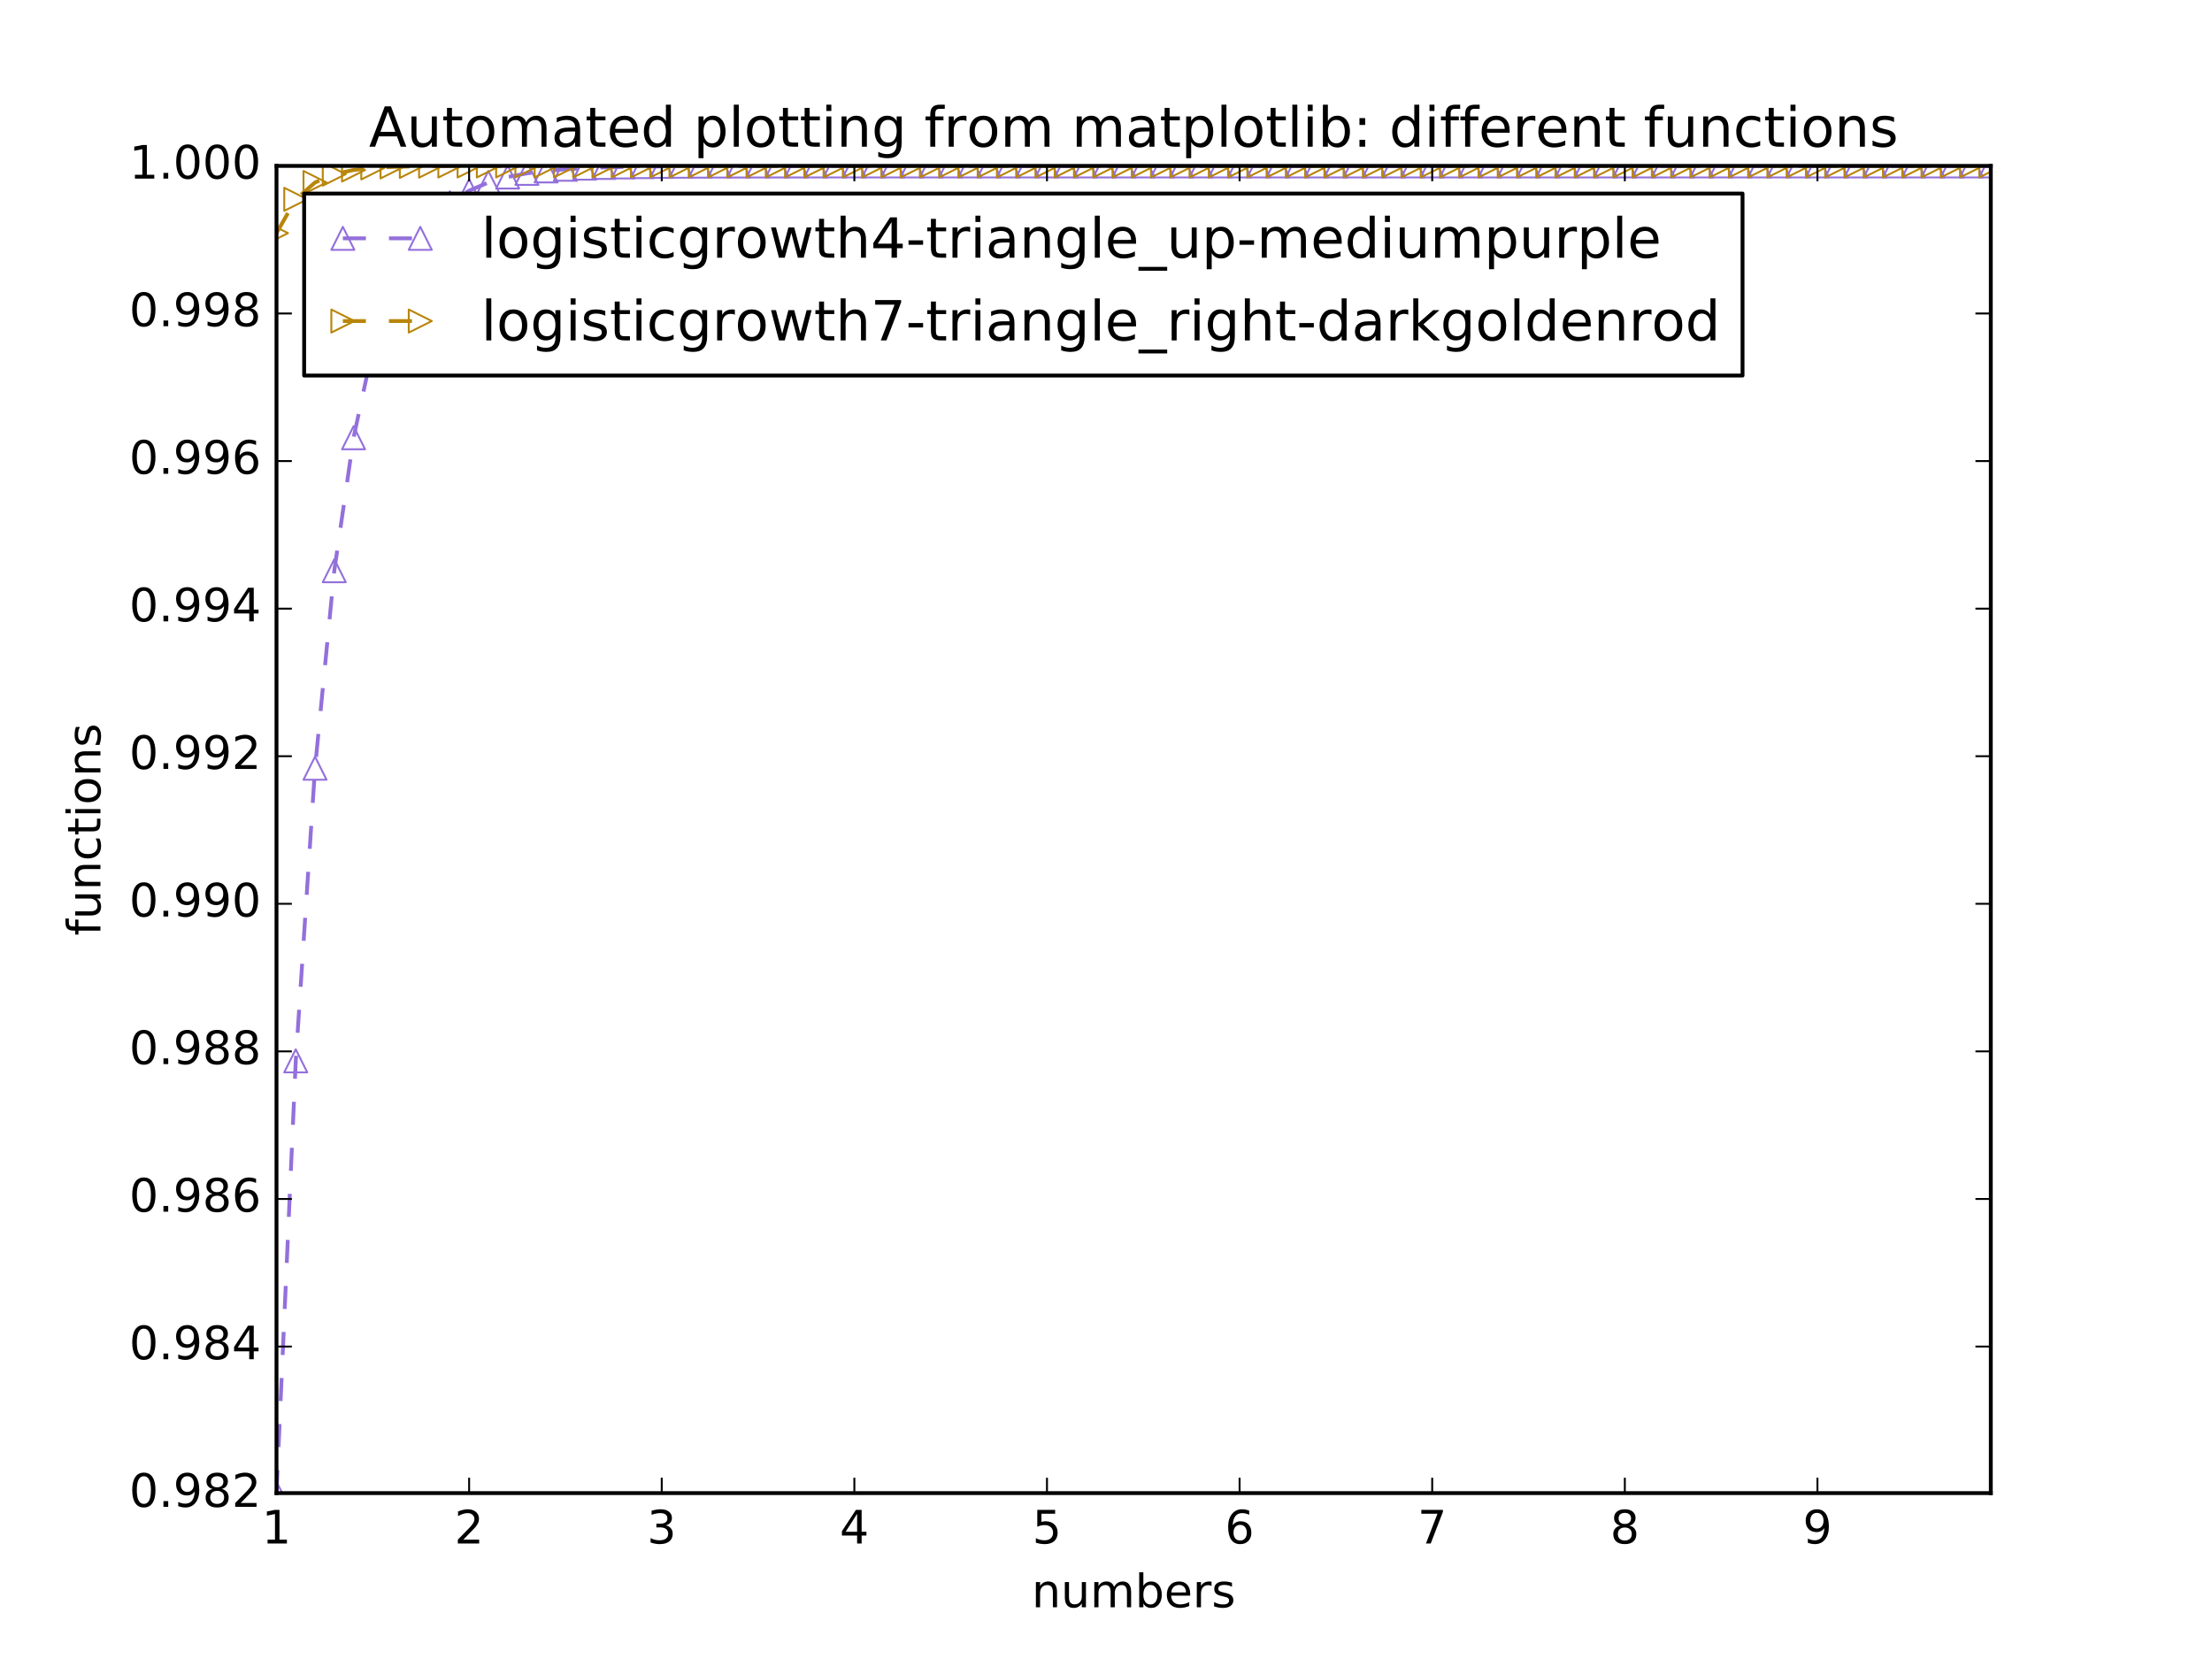 <?xml version="1.0" encoding="utf-8" standalone="no"?>
<!DOCTYPE svg PUBLIC "-//W3C//DTD SVG 1.1//EN"
  "http://www.w3.org/Graphics/SVG/1.1/DTD/svg11.dtd">
<!-- Created with matplotlib (http://matplotlib.org/) -->
<svg height="432pt" version="1.1" viewBox="0 0 576 432" width="576pt" xmlns="http://www.w3.org/2000/svg" xmlns:xlink="http://www.w3.org/1999/xlink">
 <defs>
  <style type="text/css">
*{stroke-linecap:butt;stroke-linejoin:round;stroke-miterlimit:100000;}
  </style>
 </defs>
 <g id="figure_1">
  <g id="patch_1">
   <path d="M 0 432 
L 576 432 
L 576 0 
L 0 0 
z
" style="fill:#ffffff;"/>
  </g>
  <g id="axes_1">
   <g id="patch_2">
    <path d="M 72 388.8 
L 518.4 388.8 
L 518.4 43.2 
L 72 43.2 
z
" style="fill:#ffffff;"/>
   </g>
   <g id="line2d_1">
    <path clip-path="url(#p94b43f32fe)" d="M 72 388.8 
L 77.016 276.244 
L 82.031 200.042 
L 87.047 148.618 
L 92.063 113.992 
L 97.079 90.711 
L 102.094 75.073 
L 107.11 64.577 
L 112.126 57.535 
L 117.142 52.811 
L 122.157 49.644 
L 127.173 47.52 
L 132.189 46.096 
L 137.204 45.141 
L 142.22 44.501 
L 147.236 44.072 
L 152.252 43.785 
L 157.267 43.592 
L 162.283 43.463 
L 167.299 43.376 
L 172.315 43.318 
L 177.33 43.279 
L 182.346 43.253 
L 187.362 43.236 
L 192.378 43.224 
L 197.393 43.216 
L 202.409 43.211 
L 207.425 43.207 
L 212.44 43.205 
L 217.456 43.203 
L 222.472 43.202 
L 227.488 43.201 
L 232.503 43.201 
L 237.519 43.201 
L 242.535 43.2 
L 247.551 43.2 
L 252.566 43.2 
L 257.582 43.2 
L 262.598 43.2 
L 267.613 43.2 
L 272.629 43.2 
L 277.645 43.2 
L 282.661 43.2 
L 287.676 43.2 
L 292.692 43.2 
L 297.708 43.2 
L 302.724 43.2 
L 307.739 43.2 
L 312.755 43.2 
L 317.771 43.2 
L 322.787 43.2 
L 327.802 43.2 
L 332.818 43.2 
L 337.834 43.2 
L 342.849 43.2 
L 347.865 43.2 
L 352.881 43.2 
L 357.897 43.2 
L 362.912 43.2 
L 367.928 43.2 
L 372.944 43.2 
L 377.96 43.2 
L 382.975 43.2 
L 387.991 43.2 
L 393.007 43.2 
L 398.022 43.2 
L 403.038 43.2 
L 408.054 43.2 
L 413.07 43.2 
L 418.085 43.2 
L 423.101 43.2 
L 428.117 43.2 
L 433.133 43.2 
L 438.148 43.2 
L 443.164 43.2 
L 448.18 43.2 
L 453.196 43.2 
L 458.211 43.2 
L 463.227 43.2 
L 468.243 43.2 
L 473.258 43.2 
L 478.274 43.2 
L 483.29 43.2 
L 488.306 43.2 
L 493.321 43.2 
L 498.337 43.2 
L 503.353 43.2 
L 508.369 43.2 
L 513.384 43.2 
L 518.4 43.2 
" style="fill:none;stroke:#9370db;stroke-dasharray:6,6;stroke-dashoffset:0.0;"/>
    <defs>
     <path d="M 0 -3 
L -3 3 
L 3 3 
z
" id="m82221191f8" style="stroke:#9370db;stroke-linejoin:miter;stroke-width:0.5;"/>
    </defs>
    <g clip-path="url(#p94b43f32fe)">
     <use style="fill:none;stroke:#9370db;stroke-linejoin:miter;stroke-width:0.5;" x="72.0" xlink:href="#m82221191f8" y="388.8"/>
     <use style="fill:none;stroke:#9370db;stroke-linejoin:miter;stroke-width:0.5;" x="77.016" xlink:href="#m82221191f8" y="276.244"/>
     <use style="fill:none;stroke:#9370db;stroke-linejoin:miter;stroke-width:0.5;" x="82.031" xlink:href="#m82221191f8" y="200.042"/>
     <use style="fill:none;stroke:#9370db;stroke-linejoin:miter;stroke-width:0.5;" x="87.047" xlink:href="#m82221191f8" y="148.618"/>
     <use style="fill:none;stroke:#9370db;stroke-linejoin:miter;stroke-width:0.5;" x="92.063" xlink:href="#m82221191f8" y="113.992"/>
     <use style="fill:none;stroke:#9370db;stroke-linejoin:miter;stroke-width:0.5;" x="97.079" xlink:href="#m82221191f8" y="90.711"/>
     <use style="fill:none;stroke:#9370db;stroke-linejoin:miter;stroke-width:0.5;" x="102.094" xlink:href="#m82221191f8" y="75.073"/>
     <use style="fill:none;stroke:#9370db;stroke-linejoin:miter;stroke-width:0.5;" x="107.11" xlink:href="#m82221191f8" y="64.577"/>
     <use style="fill:none;stroke:#9370db;stroke-linejoin:miter;stroke-width:0.5;" x="112.126" xlink:href="#m82221191f8" y="57.535"/>
     <use style="fill:none;stroke:#9370db;stroke-linejoin:miter;stroke-width:0.5;" x="117.142" xlink:href="#m82221191f8" y="52.811"/>
     <use style="fill:none;stroke:#9370db;stroke-linejoin:miter;stroke-width:0.5;" x="122.157" xlink:href="#m82221191f8" y="49.644"/>
     <use style="fill:none;stroke:#9370db;stroke-linejoin:miter;stroke-width:0.5;" x="127.173" xlink:href="#m82221191f8" y="47.52"/>
     <use style="fill:none;stroke:#9370db;stroke-linejoin:miter;stroke-width:0.5;" x="132.189" xlink:href="#m82221191f8" y="46.096"/>
     <use style="fill:none;stroke:#9370db;stroke-linejoin:miter;stroke-width:0.5;" x="137.204" xlink:href="#m82221191f8" y="45.141"/>
     <use style="fill:none;stroke:#9370db;stroke-linejoin:miter;stroke-width:0.5;" x="142.22" xlink:href="#m82221191f8" y="44.501"/>
     <use style="fill:none;stroke:#9370db;stroke-linejoin:miter;stroke-width:0.5;" x="147.236" xlink:href="#m82221191f8" y="44.072"/>
     <use style="fill:none;stroke:#9370db;stroke-linejoin:miter;stroke-width:0.5;" x="152.252" xlink:href="#m82221191f8" y="43.785"/>
     <use style="fill:none;stroke:#9370db;stroke-linejoin:miter;stroke-width:0.5;" x="157.267" xlink:href="#m82221191f8" y="43.592"/>
     <use style="fill:none;stroke:#9370db;stroke-linejoin:miter;stroke-width:0.5;" x="162.283" xlink:href="#m82221191f8" y="43.463"/>
     <use style="fill:none;stroke:#9370db;stroke-linejoin:miter;stroke-width:0.5;" x="167.299" xlink:href="#m82221191f8" y="43.376"/>
     <use style="fill:none;stroke:#9370db;stroke-linejoin:miter;stroke-width:0.5;" x="172.315" xlink:href="#m82221191f8" y="43.318"/>
     <use style="fill:none;stroke:#9370db;stroke-linejoin:miter;stroke-width:0.5;" x="177.33" xlink:href="#m82221191f8" y="43.279"/>
     <use style="fill:none;stroke:#9370db;stroke-linejoin:miter;stroke-width:0.5;" x="182.346" xlink:href="#m82221191f8" y="43.253"/>
     <use style="fill:none;stroke:#9370db;stroke-linejoin:miter;stroke-width:0.5;" x="187.362" xlink:href="#m82221191f8" y="43.236"/>
     <use style="fill:none;stroke:#9370db;stroke-linejoin:miter;stroke-width:0.5;" x="192.378" xlink:href="#m82221191f8" y="43.224"/>
     <use style="fill:none;stroke:#9370db;stroke-linejoin:miter;stroke-width:0.5;" x="197.393" xlink:href="#m82221191f8" y="43.216"/>
     <use style="fill:none;stroke:#9370db;stroke-linejoin:miter;stroke-width:0.5;" x="202.409" xlink:href="#m82221191f8" y="43.211"/>
     <use style="fill:none;stroke:#9370db;stroke-linejoin:miter;stroke-width:0.5;" x="207.425" xlink:href="#m82221191f8" y="43.207"/>
     <use style="fill:none;stroke:#9370db;stroke-linejoin:miter;stroke-width:0.5;" x="212.44" xlink:href="#m82221191f8" y="43.205"/>
     <use style="fill:none;stroke:#9370db;stroke-linejoin:miter;stroke-width:0.5;" x="217.456" xlink:href="#m82221191f8" y="43.203"/>
     <use style="fill:none;stroke:#9370db;stroke-linejoin:miter;stroke-width:0.5;" x="222.472" xlink:href="#m82221191f8" y="43.202"/>
     <use style="fill:none;stroke:#9370db;stroke-linejoin:miter;stroke-width:0.5;" x="227.488" xlink:href="#m82221191f8" y="43.201"/>
     <use style="fill:none;stroke:#9370db;stroke-linejoin:miter;stroke-width:0.5;" x="232.503" xlink:href="#m82221191f8" y="43.201"/>
     <use style="fill:none;stroke:#9370db;stroke-linejoin:miter;stroke-width:0.5;" x="237.519" xlink:href="#m82221191f8" y="43.201"/>
     <use style="fill:none;stroke:#9370db;stroke-linejoin:miter;stroke-width:0.5;" x="242.535" xlink:href="#m82221191f8" y="43.2"/>
     <use style="fill:none;stroke:#9370db;stroke-linejoin:miter;stroke-width:0.5;" x="247.551" xlink:href="#m82221191f8" y="43.2"/>
     <use style="fill:none;stroke:#9370db;stroke-linejoin:miter;stroke-width:0.5;" x="252.566" xlink:href="#m82221191f8" y="43.2"/>
     <use style="fill:none;stroke:#9370db;stroke-linejoin:miter;stroke-width:0.5;" x="257.582" xlink:href="#m82221191f8" y="43.2"/>
     <use style="fill:none;stroke:#9370db;stroke-linejoin:miter;stroke-width:0.5;" x="262.598" xlink:href="#m82221191f8" y="43.2"/>
     <use style="fill:none;stroke:#9370db;stroke-linejoin:miter;stroke-width:0.5;" x="267.613" xlink:href="#m82221191f8" y="43.2"/>
     <use style="fill:none;stroke:#9370db;stroke-linejoin:miter;stroke-width:0.5;" x="272.629" xlink:href="#m82221191f8" y="43.2"/>
     <use style="fill:none;stroke:#9370db;stroke-linejoin:miter;stroke-width:0.5;" x="277.645" xlink:href="#m82221191f8" y="43.2"/>
     <use style="fill:none;stroke:#9370db;stroke-linejoin:miter;stroke-width:0.5;" x="282.661" xlink:href="#m82221191f8" y="43.2"/>
     <use style="fill:none;stroke:#9370db;stroke-linejoin:miter;stroke-width:0.5;" x="287.676" xlink:href="#m82221191f8" y="43.2"/>
     <use style="fill:none;stroke:#9370db;stroke-linejoin:miter;stroke-width:0.5;" x="292.692" xlink:href="#m82221191f8" y="43.2"/>
     <use style="fill:none;stroke:#9370db;stroke-linejoin:miter;stroke-width:0.5;" x="297.708" xlink:href="#m82221191f8" y="43.2"/>
     <use style="fill:none;stroke:#9370db;stroke-linejoin:miter;stroke-width:0.5;" x="302.724" xlink:href="#m82221191f8" y="43.2"/>
     <use style="fill:none;stroke:#9370db;stroke-linejoin:miter;stroke-width:0.5;" x="307.739" xlink:href="#m82221191f8" y="43.2"/>
     <use style="fill:none;stroke:#9370db;stroke-linejoin:miter;stroke-width:0.5;" x="312.755" xlink:href="#m82221191f8" y="43.2"/>
     <use style="fill:none;stroke:#9370db;stroke-linejoin:miter;stroke-width:0.5;" x="317.771" xlink:href="#m82221191f8" y="43.2"/>
     <use style="fill:none;stroke:#9370db;stroke-linejoin:miter;stroke-width:0.5;" x="322.787" xlink:href="#m82221191f8" y="43.2"/>
     <use style="fill:none;stroke:#9370db;stroke-linejoin:miter;stroke-width:0.5;" x="327.802" xlink:href="#m82221191f8" y="43.2"/>
     <use style="fill:none;stroke:#9370db;stroke-linejoin:miter;stroke-width:0.5;" x="332.818" xlink:href="#m82221191f8" y="43.2"/>
     <use style="fill:none;stroke:#9370db;stroke-linejoin:miter;stroke-width:0.5;" x="337.834" xlink:href="#m82221191f8" y="43.2"/>
     <use style="fill:none;stroke:#9370db;stroke-linejoin:miter;stroke-width:0.5;" x="342.849" xlink:href="#m82221191f8" y="43.2"/>
     <use style="fill:none;stroke:#9370db;stroke-linejoin:miter;stroke-width:0.5;" x="347.865" xlink:href="#m82221191f8" y="43.2"/>
     <use style="fill:none;stroke:#9370db;stroke-linejoin:miter;stroke-width:0.5;" x="352.881" xlink:href="#m82221191f8" y="43.2"/>
     <use style="fill:none;stroke:#9370db;stroke-linejoin:miter;stroke-width:0.5;" x="357.897" xlink:href="#m82221191f8" y="43.2"/>
     <use style="fill:none;stroke:#9370db;stroke-linejoin:miter;stroke-width:0.5;" x="362.912" xlink:href="#m82221191f8" y="43.2"/>
     <use style="fill:none;stroke:#9370db;stroke-linejoin:miter;stroke-width:0.5;" x="367.928" xlink:href="#m82221191f8" y="43.2"/>
     <use style="fill:none;stroke:#9370db;stroke-linejoin:miter;stroke-width:0.5;" x="372.944" xlink:href="#m82221191f8" y="43.2"/>
     <use style="fill:none;stroke:#9370db;stroke-linejoin:miter;stroke-width:0.5;" x="377.96" xlink:href="#m82221191f8" y="43.2"/>
     <use style="fill:none;stroke:#9370db;stroke-linejoin:miter;stroke-width:0.5;" x="382.975" xlink:href="#m82221191f8" y="43.2"/>
     <use style="fill:none;stroke:#9370db;stroke-linejoin:miter;stroke-width:0.5;" x="387.991" xlink:href="#m82221191f8" y="43.2"/>
     <use style="fill:none;stroke:#9370db;stroke-linejoin:miter;stroke-width:0.5;" x="393.007" xlink:href="#m82221191f8" y="43.2"/>
     <use style="fill:none;stroke:#9370db;stroke-linejoin:miter;stroke-width:0.5;" x="398.022" xlink:href="#m82221191f8" y="43.2"/>
     <use style="fill:none;stroke:#9370db;stroke-linejoin:miter;stroke-width:0.5;" x="403.038" xlink:href="#m82221191f8" y="43.2"/>
     <use style="fill:none;stroke:#9370db;stroke-linejoin:miter;stroke-width:0.5;" x="408.054" xlink:href="#m82221191f8" y="43.2"/>
     <use style="fill:none;stroke:#9370db;stroke-linejoin:miter;stroke-width:0.5;" x="413.07" xlink:href="#m82221191f8" y="43.2"/>
     <use style="fill:none;stroke:#9370db;stroke-linejoin:miter;stroke-width:0.5;" x="418.085" xlink:href="#m82221191f8" y="43.2"/>
     <use style="fill:none;stroke:#9370db;stroke-linejoin:miter;stroke-width:0.5;" x="423.101" xlink:href="#m82221191f8" y="43.2"/>
     <use style="fill:none;stroke:#9370db;stroke-linejoin:miter;stroke-width:0.5;" x="428.117" xlink:href="#m82221191f8" y="43.2"/>
     <use style="fill:none;stroke:#9370db;stroke-linejoin:miter;stroke-width:0.5;" x="433.133" xlink:href="#m82221191f8" y="43.2"/>
     <use style="fill:none;stroke:#9370db;stroke-linejoin:miter;stroke-width:0.5;" x="438.148" xlink:href="#m82221191f8" y="43.2"/>
     <use style="fill:none;stroke:#9370db;stroke-linejoin:miter;stroke-width:0.5;" x="443.164" xlink:href="#m82221191f8" y="43.2"/>
     <use style="fill:none;stroke:#9370db;stroke-linejoin:miter;stroke-width:0.5;" x="448.18" xlink:href="#m82221191f8" y="43.2"/>
     <use style="fill:none;stroke:#9370db;stroke-linejoin:miter;stroke-width:0.5;" x="453.196" xlink:href="#m82221191f8" y="43.2"/>
     <use style="fill:none;stroke:#9370db;stroke-linejoin:miter;stroke-width:0.5;" x="458.211" xlink:href="#m82221191f8" y="43.2"/>
     <use style="fill:none;stroke:#9370db;stroke-linejoin:miter;stroke-width:0.5;" x="463.227" xlink:href="#m82221191f8" y="43.2"/>
     <use style="fill:none;stroke:#9370db;stroke-linejoin:miter;stroke-width:0.5;" x="468.243" xlink:href="#m82221191f8" y="43.2"/>
     <use style="fill:none;stroke:#9370db;stroke-linejoin:miter;stroke-width:0.5;" x="473.258" xlink:href="#m82221191f8" y="43.2"/>
     <use style="fill:none;stroke:#9370db;stroke-linejoin:miter;stroke-width:0.5;" x="478.274" xlink:href="#m82221191f8" y="43.2"/>
     <use style="fill:none;stroke:#9370db;stroke-linejoin:miter;stroke-width:0.5;" x="483.29" xlink:href="#m82221191f8" y="43.2"/>
     <use style="fill:none;stroke:#9370db;stroke-linejoin:miter;stroke-width:0.5;" x="488.306" xlink:href="#m82221191f8" y="43.2"/>
     <use style="fill:none;stroke:#9370db;stroke-linejoin:miter;stroke-width:0.5;" x="493.321" xlink:href="#m82221191f8" y="43.2"/>
     <use style="fill:none;stroke:#9370db;stroke-linejoin:miter;stroke-width:0.5;" x="498.337" xlink:href="#m82221191f8" y="43.2"/>
     <use style="fill:none;stroke:#9370db;stroke-linejoin:miter;stroke-width:0.5;" x="503.353" xlink:href="#m82221191f8" y="43.2"/>
     <use style="fill:none;stroke:#9370db;stroke-linejoin:miter;stroke-width:0.5;" x="508.369" xlink:href="#m82221191f8" y="43.2"/>
     <use style="fill:none;stroke:#9370db;stroke-linejoin:miter;stroke-width:0.5;" x="513.384" xlink:href="#m82221191f8" y="43.2"/>
     <use style="fill:none;stroke:#9370db;stroke-linejoin:miter;stroke-width:0.5;" x="518.4" xlink:href="#m82221191f8" y="43.2"/>
    </g>
   </g>
   <g id="line2d_2">
    <path clip-path="url(#p94b43f32fe)" d="M 72 60.706 
L 77.016 51.897 
L 82.031 47.52 
L 87.047 45.345 
L 92.063 44.265 
L 97.079 43.729 
L 102.094 43.463 
L 107.11 43.33 
L 112.126 43.265 
L 117.142 43.232 
L 122.157 43.216 
L 127.173 43.208 
L 132.189 43.204 
L 137.204 43.202 
L 142.22 43.201 
L 147.236 43.2 
L 152.252 43.2 
L 157.267 43.2 
L 162.283 43.2 
L 167.299 43.2 
L 172.315 43.2 
L 177.33 43.2 
L 182.346 43.2 
L 187.362 43.2 
L 192.378 43.2 
L 197.393 43.2 
L 202.409 43.2 
L 207.425 43.2 
L 212.44 43.2 
L 217.456 43.2 
L 222.472 43.2 
L 227.488 43.2 
L 232.503 43.2 
L 237.519 43.2 
L 242.535 43.2 
L 247.551 43.2 
L 252.566 43.2 
L 257.582 43.2 
L 262.598 43.2 
L 267.613 43.2 
L 272.629 43.2 
L 277.645 43.2 
L 282.661 43.2 
L 287.676 43.2 
L 292.692 43.2 
L 297.708 43.2 
L 302.724 43.2 
L 307.739 43.2 
L 312.755 43.2 
L 317.771 43.2 
L 322.787 43.2 
L 327.802 43.2 
L 332.818 43.2 
L 337.834 43.2 
L 342.849 43.2 
L 347.865 43.2 
L 352.881 43.2 
L 357.897 43.2 
L 362.912 43.2 
L 367.928 43.2 
L 372.944 43.2 
L 377.96 43.2 
L 382.975 43.2 
L 387.991 43.2 
L 393.007 43.2 
L 398.022 43.2 
L 403.038 43.2 
L 408.054 43.2 
L 413.07 43.2 
L 418.085 43.2 
L 423.101 43.2 
L 428.117 43.2 
L 433.133 43.2 
L 438.148 43.2 
L 443.164 43.2 
L 448.18 43.2 
L 453.196 43.2 
L 458.211 43.2 
L 463.227 43.2 
L 468.243 43.2 
L 473.258 43.2 
L 478.274 43.2 
L 483.29 43.2 
L 488.306 43.2 
L 493.321 43.2 
L 498.337 43.2 
L 503.353 43.2 
L 508.369 43.2 
L 513.384 43.2 
L 518.4 43.2 
" style="fill:none;stroke:#b8860b;stroke-dasharray:6,6;stroke-dashoffset:0.0;"/>
    <defs>
     <path d="M 3 0 
L -3 -3 
L -3 3 
z
" id="m698fc23b73" style="stroke:#b8860b;stroke-linejoin:miter;stroke-width:0.5;"/>
    </defs>
    <g clip-path="url(#p94b43f32fe)">
     <use style="fill:none;stroke:#b8860b;stroke-linejoin:miter;stroke-width:0.5;" x="72.0" xlink:href="#m698fc23b73" y="60.706"/>
     <use style="fill:none;stroke:#b8860b;stroke-linejoin:miter;stroke-width:0.5;" x="77.016" xlink:href="#m698fc23b73" y="51.897"/>
     <use style="fill:none;stroke:#b8860b;stroke-linejoin:miter;stroke-width:0.5;" x="82.031" xlink:href="#m698fc23b73" y="47.52"/>
     <use style="fill:none;stroke:#b8860b;stroke-linejoin:miter;stroke-width:0.5;" x="87.047" xlink:href="#m698fc23b73" y="45.345"/>
     <use style="fill:none;stroke:#b8860b;stroke-linejoin:miter;stroke-width:0.5;" x="92.063" xlink:href="#m698fc23b73" y="44.265"/>
     <use style="fill:none;stroke:#b8860b;stroke-linejoin:miter;stroke-width:0.5;" x="97.079" xlink:href="#m698fc23b73" y="43.729"/>
     <use style="fill:none;stroke:#b8860b;stroke-linejoin:miter;stroke-width:0.5;" x="102.094" xlink:href="#m698fc23b73" y="43.463"/>
     <use style="fill:none;stroke:#b8860b;stroke-linejoin:miter;stroke-width:0.5;" x="107.11" xlink:href="#m698fc23b73" y="43.33"/>
     <use style="fill:none;stroke:#b8860b;stroke-linejoin:miter;stroke-width:0.5;" x="112.126" xlink:href="#m698fc23b73" y="43.265"/>
     <use style="fill:none;stroke:#b8860b;stroke-linejoin:miter;stroke-width:0.5;" x="117.142" xlink:href="#m698fc23b73" y="43.232"/>
     <use style="fill:none;stroke:#b8860b;stroke-linejoin:miter;stroke-width:0.5;" x="122.157" xlink:href="#m698fc23b73" y="43.216"/>
     <use style="fill:none;stroke:#b8860b;stroke-linejoin:miter;stroke-width:0.5;" x="127.173" xlink:href="#m698fc23b73" y="43.208"/>
     <use style="fill:none;stroke:#b8860b;stroke-linejoin:miter;stroke-width:0.5;" x="132.189" xlink:href="#m698fc23b73" y="43.204"/>
     <use style="fill:none;stroke:#b8860b;stroke-linejoin:miter;stroke-width:0.5;" x="137.204" xlink:href="#m698fc23b73" y="43.202"/>
     <use style="fill:none;stroke:#b8860b;stroke-linejoin:miter;stroke-width:0.5;" x="142.22" xlink:href="#m698fc23b73" y="43.201"/>
     <use style="fill:none;stroke:#b8860b;stroke-linejoin:miter;stroke-width:0.5;" x="147.236" xlink:href="#m698fc23b73" y="43.2"/>
     <use style="fill:none;stroke:#b8860b;stroke-linejoin:miter;stroke-width:0.5;" x="152.252" xlink:href="#m698fc23b73" y="43.2"/>
     <use style="fill:none;stroke:#b8860b;stroke-linejoin:miter;stroke-width:0.5;" x="157.267" xlink:href="#m698fc23b73" y="43.2"/>
     <use style="fill:none;stroke:#b8860b;stroke-linejoin:miter;stroke-width:0.5;" x="162.283" xlink:href="#m698fc23b73" y="43.2"/>
     <use style="fill:none;stroke:#b8860b;stroke-linejoin:miter;stroke-width:0.5;" x="167.299" xlink:href="#m698fc23b73" y="43.2"/>
     <use style="fill:none;stroke:#b8860b;stroke-linejoin:miter;stroke-width:0.5;" x="172.315" xlink:href="#m698fc23b73" y="43.2"/>
     <use style="fill:none;stroke:#b8860b;stroke-linejoin:miter;stroke-width:0.5;" x="177.33" xlink:href="#m698fc23b73" y="43.2"/>
     <use style="fill:none;stroke:#b8860b;stroke-linejoin:miter;stroke-width:0.5;" x="182.346" xlink:href="#m698fc23b73" y="43.2"/>
     <use style="fill:none;stroke:#b8860b;stroke-linejoin:miter;stroke-width:0.5;" x="187.362" xlink:href="#m698fc23b73" y="43.2"/>
     <use style="fill:none;stroke:#b8860b;stroke-linejoin:miter;stroke-width:0.5;" x="192.378" xlink:href="#m698fc23b73" y="43.2"/>
     <use style="fill:none;stroke:#b8860b;stroke-linejoin:miter;stroke-width:0.5;" x="197.393" xlink:href="#m698fc23b73" y="43.2"/>
     <use style="fill:none;stroke:#b8860b;stroke-linejoin:miter;stroke-width:0.5;" x="202.409" xlink:href="#m698fc23b73" y="43.2"/>
     <use style="fill:none;stroke:#b8860b;stroke-linejoin:miter;stroke-width:0.5;" x="207.425" xlink:href="#m698fc23b73" y="43.2"/>
     <use style="fill:none;stroke:#b8860b;stroke-linejoin:miter;stroke-width:0.5;" x="212.44" xlink:href="#m698fc23b73" y="43.2"/>
     <use style="fill:none;stroke:#b8860b;stroke-linejoin:miter;stroke-width:0.5;" x="217.456" xlink:href="#m698fc23b73" y="43.2"/>
     <use style="fill:none;stroke:#b8860b;stroke-linejoin:miter;stroke-width:0.5;" x="222.472" xlink:href="#m698fc23b73" y="43.2"/>
     <use style="fill:none;stroke:#b8860b;stroke-linejoin:miter;stroke-width:0.5;" x="227.488" xlink:href="#m698fc23b73" y="43.2"/>
     <use style="fill:none;stroke:#b8860b;stroke-linejoin:miter;stroke-width:0.5;" x="232.503" xlink:href="#m698fc23b73" y="43.2"/>
     <use style="fill:none;stroke:#b8860b;stroke-linejoin:miter;stroke-width:0.5;" x="237.519" xlink:href="#m698fc23b73" y="43.2"/>
     <use style="fill:none;stroke:#b8860b;stroke-linejoin:miter;stroke-width:0.5;" x="242.535" xlink:href="#m698fc23b73" y="43.2"/>
     <use style="fill:none;stroke:#b8860b;stroke-linejoin:miter;stroke-width:0.5;" x="247.551" xlink:href="#m698fc23b73" y="43.2"/>
     <use style="fill:none;stroke:#b8860b;stroke-linejoin:miter;stroke-width:0.5;" x="252.566" xlink:href="#m698fc23b73" y="43.2"/>
     <use style="fill:none;stroke:#b8860b;stroke-linejoin:miter;stroke-width:0.5;" x="257.582" xlink:href="#m698fc23b73" y="43.2"/>
     <use style="fill:none;stroke:#b8860b;stroke-linejoin:miter;stroke-width:0.5;" x="262.598" xlink:href="#m698fc23b73" y="43.2"/>
     <use style="fill:none;stroke:#b8860b;stroke-linejoin:miter;stroke-width:0.5;" x="267.613" xlink:href="#m698fc23b73" y="43.2"/>
     <use style="fill:none;stroke:#b8860b;stroke-linejoin:miter;stroke-width:0.5;" x="272.629" xlink:href="#m698fc23b73" y="43.2"/>
     <use style="fill:none;stroke:#b8860b;stroke-linejoin:miter;stroke-width:0.5;" x="277.645" xlink:href="#m698fc23b73" y="43.2"/>
     <use style="fill:none;stroke:#b8860b;stroke-linejoin:miter;stroke-width:0.5;" x="282.661" xlink:href="#m698fc23b73" y="43.2"/>
     <use style="fill:none;stroke:#b8860b;stroke-linejoin:miter;stroke-width:0.5;" x="287.676" xlink:href="#m698fc23b73" y="43.2"/>
     <use style="fill:none;stroke:#b8860b;stroke-linejoin:miter;stroke-width:0.5;" x="292.692" xlink:href="#m698fc23b73" y="43.2"/>
     <use style="fill:none;stroke:#b8860b;stroke-linejoin:miter;stroke-width:0.5;" x="297.708" xlink:href="#m698fc23b73" y="43.2"/>
     <use style="fill:none;stroke:#b8860b;stroke-linejoin:miter;stroke-width:0.5;" x="302.724" xlink:href="#m698fc23b73" y="43.2"/>
     <use style="fill:none;stroke:#b8860b;stroke-linejoin:miter;stroke-width:0.5;" x="307.739" xlink:href="#m698fc23b73" y="43.2"/>
     <use style="fill:none;stroke:#b8860b;stroke-linejoin:miter;stroke-width:0.5;" x="312.755" xlink:href="#m698fc23b73" y="43.2"/>
     <use style="fill:none;stroke:#b8860b;stroke-linejoin:miter;stroke-width:0.5;" x="317.771" xlink:href="#m698fc23b73" y="43.2"/>
     <use style="fill:none;stroke:#b8860b;stroke-linejoin:miter;stroke-width:0.5;" x="322.787" xlink:href="#m698fc23b73" y="43.2"/>
     <use style="fill:none;stroke:#b8860b;stroke-linejoin:miter;stroke-width:0.5;" x="327.802" xlink:href="#m698fc23b73" y="43.2"/>
     <use style="fill:none;stroke:#b8860b;stroke-linejoin:miter;stroke-width:0.5;" x="332.818" xlink:href="#m698fc23b73" y="43.2"/>
     <use style="fill:none;stroke:#b8860b;stroke-linejoin:miter;stroke-width:0.5;" x="337.834" xlink:href="#m698fc23b73" y="43.2"/>
     <use style="fill:none;stroke:#b8860b;stroke-linejoin:miter;stroke-width:0.5;" x="342.849" xlink:href="#m698fc23b73" y="43.2"/>
     <use style="fill:none;stroke:#b8860b;stroke-linejoin:miter;stroke-width:0.5;" x="347.865" xlink:href="#m698fc23b73" y="43.2"/>
     <use style="fill:none;stroke:#b8860b;stroke-linejoin:miter;stroke-width:0.5;" x="352.881" xlink:href="#m698fc23b73" y="43.2"/>
     <use style="fill:none;stroke:#b8860b;stroke-linejoin:miter;stroke-width:0.5;" x="357.897" xlink:href="#m698fc23b73" y="43.2"/>
     <use style="fill:none;stroke:#b8860b;stroke-linejoin:miter;stroke-width:0.5;" x="362.912" xlink:href="#m698fc23b73" y="43.2"/>
     <use style="fill:none;stroke:#b8860b;stroke-linejoin:miter;stroke-width:0.5;" x="367.928" xlink:href="#m698fc23b73" y="43.2"/>
     <use style="fill:none;stroke:#b8860b;stroke-linejoin:miter;stroke-width:0.5;" x="372.944" xlink:href="#m698fc23b73" y="43.2"/>
     <use style="fill:none;stroke:#b8860b;stroke-linejoin:miter;stroke-width:0.5;" x="377.96" xlink:href="#m698fc23b73" y="43.2"/>
     <use style="fill:none;stroke:#b8860b;stroke-linejoin:miter;stroke-width:0.5;" x="382.975" xlink:href="#m698fc23b73" y="43.2"/>
     <use style="fill:none;stroke:#b8860b;stroke-linejoin:miter;stroke-width:0.5;" x="387.991" xlink:href="#m698fc23b73" y="43.2"/>
     <use style="fill:none;stroke:#b8860b;stroke-linejoin:miter;stroke-width:0.5;" x="393.007" xlink:href="#m698fc23b73" y="43.2"/>
     <use style="fill:none;stroke:#b8860b;stroke-linejoin:miter;stroke-width:0.5;" x="398.022" xlink:href="#m698fc23b73" y="43.2"/>
     <use style="fill:none;stroke:#b8860b;stroke-linejoin:miter;stroke-width:0.5;" x="403.038" xlink:href="#m698fc23b73" y="43.2"/>
     <use style="fill:none;stroke:#b8860b;stroke-linejoin:miter;stroke-width:0.5;" x="408.054" xlink:href="#m698fc23b73" y="43.2"/>
     <use style="fill:none;stroke:#b8860b;stroke-linejoin:miter;stroke-width:0.5;" x="413.07" xlink:href="#m698fc23b73" y="43.2"/>
     <use style="fill:none;stroke:#b8860b;stroke-linejoin:miter;stroke-width:0.5;" x="418.085" xlink:href="#m698fc23b73" y="43.2"/>
     <use style="fill:none;stroke:#b8860b;stroke-linejoin:miter;stroke-width:0.5;" x="423.101" xlink:href="#m698fc23b73" y="43.2"/>
     <use style="fill:none;stroke:#b8860b;stroke-linejoin:miter;stroke-width:0.5;" x="428.117" xlink:href="#m698fc23b73" y="43.2"/>
     <use style="fill:none;stroke:#b8860b;stroke-linejoin:miter;stroke-width:0.5;" x="433.133" xlink:href="#m698fc23b73" y="43.2"/>
     <use style="fill:none;stroke:#b8860b;stroke-linejoin:miter;stroke-width:0.5;" x="438.148" xlink:href="#m698fc23b73" y="43.2"/>
     <use style="fill:none;stroke:#b8860b;stroke-linejoin:miter;stroke-width:0.5;" x="443.164" xlink:href="#m698fc23b73" y="43.2"/>
     <use style="fill:none;stroke:#b8860b;stroke-linejoin:miter;stroke-width:0.5;" x="448.18" xlink:href="#m698fc23b73" y="43.2"/>
     <use style="fill:none;stroke:#b8860b;stroke-linejoin:miter;stroke-width:0.5;" x="453.196" xlink:href="#m698fc23b73" y="43.2"/>
     <use style="fill:none;stroke:#b8860b;stroke-linejoin:miter;stroke-width:0.5;" x="458.211" xlink:href="#m698fc23b73" y="43.2"/>
     <use style="fill:none;stroke:#b8860b;stroke-linejoin:miter;stroke-width:0.5;" x="463.227" xlink:href="#m698fc23b73" y="43.2"/>
     <use style="fill:none;stroke:#b8860b;stroke-linejoin:miter;stroke-width:0.5;" x="468.243" xlink:href="#m698fc23b73" y="43.2"/>
     <use style="fill:none;stroke:#b8860b;stroke-linejoin:miter;stroke-width:0.5;" x="473.258" xlink:href="#m698fc23b73" y="43.2"/>
     <use style="fill:none;stroke:#b8860b;stroke-linejoin:miter;stroke-width:0.5;" x="478.274" xlink:href="#m698fc23b73" y="43.2"/>
     <use style="fill:none;stroke:#b8860b;stroke-linejoin:miter;stroke-width:0.5;" x="483.29" xlink:href="#m698fc23b73" y="43.2"/>
     <use style="fill:none;stroke:#b8860b;stroke-linejoin:miter;stroke-width:0.5;" x="488.306" xlink:href="#m698fc23b73" y="43.2"/>
     <use style="fill:none;stroke:#b8860b;stroke-linejoin:miter;stroke-width:0.5;" x="493.321" xlink:href="#m698fc23b73" y="43.2"/>
     <use style="fill:none;stroke:#b8860b;stroke-linejoin:miter;stroke-width:0.5;" x="498.337" xlink:href="#m698fc23b73" y="43.2"/>
     <use style="fill:none;stroke:#b8860b;stroke-linejoin:miter;stroke-width:0.5;" x="503.353" xlink:href="#m698fc23b73" y="43.2"/>
     <use style="fill:none;stroke:#b8860b;stroke-linejoin:miter;stroke-width:0.5;" x="508.369" xlink:href="#m698fc23b73" y="43.2"/>
     <use style="fill:none;stroke:#b8860b;stroke-linejoin:miter;stroke-width:0.5;" x="513.384" xlink:href="#m698fc23b73" y="43.2"/>
     <use style="fill:none;stroke:#b8860b;stroke-linejoin:miter;stroke-width:0.5;" x="518.4" xlink:href="#m698fc23b73" y="43.2"/>
    </g>
   </g>
   <g id="patch_3">
    <path d="M 72 43.2 
L 518.4 43.2 
" style="fill:none;stroke:#000000;stroke-linecap:square;stroke-linejoin:miter;"/>
   </g>
   <g id="patch_4">
    <path d="M 518.4 388.8 
L 518.4 43.2 
" style="fill:none;stroke:#000000;stroke-linecap:square;stroke-linejoin:miter;"/>
   </g>
   <g id="patch_5">
    <path d="M 72 388.8 
L 518.4 388.8 
" style="fill:none;stroke:#000000;stroke-linecap:square;stroke-linejoin:miter;"/>
   </g>
   <g id="patch_6">
    <path d="M 72 388.8 
L 72 43.2 
" style="fill:none;stroke:#000000;stroke-linecap:square;stroke-linejoin:miter;"/>
   </g>
   <g id="matplotlib.axis_1">
    <g id="xtick_1">
     <g id="line2d_3">
      <defs>
       <path d="M 0 0 
L 0 -4 
" id="m0d15ccbb47" style="stroke:#000000;stroke-width:0.5;"/>
      </defs>
      <g>
       <use style="stroke:#000000;stroke-width:0.5;" x="72.0" xlink:href="#m0d15ccbb47" y="388.8"/>
      </g>
     </g>
     <g id="line2d_4">
      <defs>
       <path d="M 0 0 
L 0 4 
" id="m4a3dd0ac0f" style="stroke:#000000;stroke-width:0.5;"/>
      </defs>
      <g>
       <use style="stroke:#000000;stroke-width:0.5;" x="72.0" xlink:href="#m4a3dd0ac0f" y="43.2"/>
      </g>
     </g>
     <g id="text_1">
      <!-- 1 -->
      <defs>
       <path d="M 12.406 8.297 
L 28.516 8.297 
L 28.516 63.922 
L 10.984 60.406 
L 10.984 69.391 
L 28.422 72.906 
L 38.281 72.906 
L 38.281 8.297 
L 54.391 8.297 
L 54.391 0 
L 12.406 0 
z
" id="BitstreamVeraSans-Roman-31"/>
      </defs>
      <g transform="translate(68.183 401.918)scale(0.12 -0.12)">
       <use xlink:href="#BitstreamVeraSans-Roman-31"/>
      </g>
     </g>
    </g>
    <g id="xtick_2">
     <g id="line2d_5">
      <g>
       <use style="stroke:#000000;stroke-width:0.5;" x="122.157" xlink:href="#m0d15ccbb47" y="388.8"/>
      </g>
     </g>
     <g id="line2d_6">
      <g>
       <use style="stroke:#000000;stroke-width:0.5;" x="122.157" xlink:href="#m4a3dd0ac0f" y="43.2"/>
      </g>
     </g>
     <g id="text_2">
      <!-- 2 -->
      <defs>
       <path d="M 19.188 8.297 
L 53.609 8.297 
L 53.609 0 
L 7.328 0 
L 7.328 8.297 
Q 12.938 14.109 22.625 23.891 
Q 32.328 33.688 34.812 36.531 
Q 39.547 41.844 41.422 45.531 
Q 43.312 49.219 43.312 52.781 
Q 43.312 58.594 39.234 62.25 
Q 35.156 65.922 28.609 65.922 
Q 23.969 65.922 18.812 64.312 
Q 13.672 62.703 7.812 59.422 
L 7.812 69.391 
Q 13.766 71.781 18.938 73 
Q 24.125 74.219 28.422 74.219 
Q 39.75 74.219 46.484 68.547 
Q 53.219 62.891 53.219 53.422 
Q 53.219 48.922 51.531 44.891 
Q 49.859 40.875 45.406 35.406 
Q 44.188 33.984 37.641 27.219 
Q 31.109 20.453 19.188 8.297 
" id="BitstreamVeraSans-Roman-32"/>
      </defs>
      <g transform="translate(118.34 401.918)scale(0.12 -0.12)">
       <use xlink:href="#BitstreamVeraSans-Roman-32"/>
      </g>
     </g>
    </g>
    <g id="xtick_3">
     <g id="line2d_7">
      <g>
       <use style="stroke:#000000;stroke-width:0.5;" x="172.315" xlink:href="#m0d15ccbb47" y="388.8"/>
      </g>
     </g>
     <g id="line2d_8">
      <g>
       <use style="stroke:#000000;stroke-width:0.5;" x="172.315" xlink:href="#m4a3dd0ac0f" y="43.2"/>
      </g>
     </g>
     <g id="text_3">
      <!-- 3 -->
      <defs>
       <path d="M 40.578 39.312 
Q 47.656 37.797 51.625 33 
Q 55.609 28.219 55.609 21.188 
Q 55.609 10.406 48.188 4.484 
Q 40.766 -1.422 27.094 -1.422 
Q 22.516 -1.422 17.656 -0.516 
Q 12.797 0.391 7.625 2.203 
L 7.625 11.719 
Q 11.719 9.328 16.594 8.109 
Q 21.484 6.891 26.812 6.891 
Q 36.078 6.891 40.938 10.547 
Q 45.797 14.203 45.797 21.188 
Q 45.797 27.641 41.281 31.266 
Q 36.766 34.906 28.719 34.906 
L 20.219 34.906 
L 20.219 43.016 
L 29.109 43.016 
Q 36.375 43.016 40.234 45.922 
Q 44.094 48.828 44.094 54.297 
Q 44.094 59.906 40.109 62.906 
Q 36.141 65.922 28.719 65.922 
Q 24.656 65.922 20.016 65.031 
Q 15.375 64.156 9.812 62.312 
L 9.812 71.094 
Q 15.438 72.656 20.344 73.438 
Q 25.25 74.219 29.594 74.219 
Q 40.828 74.219 47.359 69.109 
Q 53.906 64.016 53.906 55.328 
Q 53.906 49.266 50.438 45.094 
Q 46.969 40.922 40.578 39.312 
" id="BitstreamVeraSans-Roman-33"/>
      </defs>
      <g transform="translate(168.497 401.918)scale(0.12 -0.12)">
       <use xlink:href="#BitstreamVeraSans-Roman-33"/>
      </g>
     </g>
    </g>
    <g id="xtick_4">
     <g id="line2d_9">
      <g>
       <use style="stroke:#000000;stroke-width:0.5;" x="222.472" xlink:href="#m0d15ccbb47" y="388.8"/>
      </g>
     </g>
     <g id="line2d_10">
      <g>
       <use style="stroke:#000000;stroke-width:0.5;" x="222.472" xlink:href="#m4a3dd0ac0f" y="43.2"/>
      </g>
     </g>
     <g id="text_4">
      <!-- 4 -->
      <defs>
       <path d="M 37.797 64.312 
L 12.891 25.391 
L 37.797 25.391 
z
M 35.203 72.906 
L 47.609 72.906 
L 47.609 25.391 
L 58.016 25.391 
L 58.016 17.188 
L 47.609 17.188 
L 47.609 0 
L 37.797 0 
L 37.797 17.188 
L 4.891 17.188 
L 4.891 26.703 
z
" id="BitstreamVeraSans-Roman-34"/>
      </defs>
      <g transform="translate(218.654 401.918)scale(0.12 -0.12)">
       <use xlink:href="#BitstreamVeraSans-Roman-34"/>
      </g>
     </g>
    </g>
    <g id="xtick_5">
     <g id="line2d_11">
      <g>
       <use style="stroke:#000000;stroke-width:0.5;" x="272.629" xlink:href="#m0d15ccbb47" y="388.8"/>
      </g>
     </g>
     <g id="line2d_12">
      <g>
       <use style="stroke:#000000;stroke-width:0.5;" x="272.629" xlink:href="#m4a3dd0ac0f" y="43.2"/>
      </g>
     </g>
     <g id="text_5">
      <!-- 5 -->
      <defs>
       <path d="M 10.797 72.906 
L 49.516 72.906 
L 49.516 64.594 
L 19.828 64.594 
L 19.828 46.734 
Q 21.969 47.469 24.109 47.828 
Q 26.266 48.188 28.422 48.188 
Q 40.625 48.188 47.75 41.5 
Q 54.891 34.812 54.891 23.391 
Q 54.891 11.625 47.562 5.094 
Q 40.234 -1.422 26.906 -1.422 
Q 22.312 -1.422 17.547 -0.641 
Q 12.797 0.141 7.719 1.703 
L 7.719 11.625 
Q 12.109 9.234 16.797 8.062 
Q 21.484 6.891 26.703 6.891 
Q 35.156 6.891 40.078 11.328 
Q 45.016 15.766 45.016 23.391 
Q 45.016 31 40.078 35.438 
Q 35.156 39.891 26.703 39.891 
Q 22.75 39.891 18.812 39.016 
Q 14.891 38.141 10.797 36.281 
z
" id="BitstreamVeraSans-Roman-35"/>
      </defs>
      <g transform="translate(268.812 401.918)scale(0.12 -0.12)">
       <use xlink:href="#BitstreamVeraSans-Roman-35"/>
      </g>
     </g>
    </g>
    <g id="xtick_6">
     <g id="line2d_13">
      <g>
       <use style="stroke:#000000;stroke-width:0.5;" x="322.787" xlink:href="#m0d15ccbb47" y="388.8"/>
      </g>
     </g>
     <g id="line2d_14">
      <g>
       <use style="stroke:#000000;stroke-width:0.5;" x="322.787" xlink:href="#m4a3dd0ac0f" y="43.2"/>
      </g>
     </g>
     <g id="text_6">
      <!-- 6 -->
      <defs>
       <path d="M 33.016 40.375 
Q 26.375 40.375 22.484 35.828 
Q 18.609 31.297 18.609 23.391 
Q 18.609 15.531 22.484 10.953 
Q 26.375 6.391 33.016 6.391 
Q 39.656 6.391 43.531 10.953 
Q 47.406 15.531 47.406 23.391 
Q 47.406 31.297 43.531 35.828 
Q 39.656 40.375 33.016 40.375 
M 52.594 71.297 
L 52.594 62.312 
Q 48.875 64.062 45.094 64.984 
Q 41.312 65.922 37.594 65.922 
Q 27.828 65.922 22.672 59.328 
Q 17.531 52.734 16.797 39.406 
Q 19.672 43.656 24.016 45.922 
Q 28.375 48.188 33.594 48.188 
Q 44.578 48.188 50.953 41.516 
Q 57.328 34.859 57.328 23.391 
Q 57.328 12.156 50.688 5.359 
Q 44.047 -1.422 33.016 -1.422 
Q 20.359 -1.422 13.672 8.266 
Q 6.984 17.969 6.984 36.375 
Q 6.984 53.656 15.188 63.938 
Q 23.391 74.219 37.203 74.219 
Q 40.922 74.219 44.703 73.484 
Q 48.484 72.75 52.594 71.297 
" id="BitstreamVeraSans-Roman-36"/>
      </defs>
      <g transform="translate(318.969 401.918)scale(0.12 -0.12)">
       <use xlink:href="#BitstreamVeraSans-Roman-36"/>
      </g>
     </g>
    </g>
    <g id="xtick_7">
     <g id="line2d_15">
      <g>
       <use style="stroke:#000000;stroke-width:0.5;" x="372.944" xlink:href="#m0d15ccbb47" y="388.8"/>
      </g>
     </g>
     <g id="line2d_16">
      <g>
       <use style="stroke:#000000;stroke-width:0.5;" x="372.944" xlink:href="#m4a3dd0ac0f" y="43.2"/>
      </g>
     </g>
     <g id="text_7">
      <!-- 7 -->
      <defs>
       <path d="M 8.203 72.906 
L 55.078 72.906 
L 55.078 68.703 
L 28.609 0 
L 18.312 0 
L 43.219 64.594 
L 8.203 64.594 
z
" id="BitstreamVeraSans-Roman-37"/>
      </defs>
      <g transform="translate(369.126 401.918)scale(0.12 -0.12)">
       <use xlink:href="#BitstreamVeraSans-Roman-37"/>
      </g>
     </g>
    </g>
    <g id="xtick_8">
     <g id="line2d_17">
      <g>
       <use style="stroke:#000000;stroke-width:0.5;" x="423.101" xlink:href="#m0d15ccbb47" y="388.8"/>
      </g>
     </g>
     <g id="line2d_18">
      <g>
       <use style="stroke:#000000;stroke-width:0.5;" x="423.101" xlink:href="#m4a3dd0ac0f" y="43.2"/>
      </g>
     </g>
     <g id="text_8">
      <!-- 8 -->
      <defs>
       <path d="M 31.781 34.625 
Q 24.75 34.625 20.719 30.859 
Q 16.703 27.094 16.703 20.516 
Q 16.703 13.922 20.719 10.156 
Q 24.75 6.391 31.781 6.391 
Q 38.812 6.391 42.859 10.172 
Q 46.922 13.969 46.922 20.516 
Q 46.922 27.094 42.891 30.859 
Q 38.875 34.625 31.781 34.625 
M 21.922 38.812 
Q 15.578 40.375 12.031 44.719 
Q 8.5 49.078 8.5 55.328 
Q 8.5 64.062 14.719 69.141 
Q 20.953 74.219 31.781 74.219 
Q 42.672 74.219 48.875 69.141 
Q 55.078 64.062 55.078 55.328 
Q 55.078 49.078 51.531 44.719 
Q 48 40.375 41.703 38.812 
Q 48.828 37.156 52.797 32.312 
Q 56.781 27.484 56.781 20.516 
Q 56.781 9.906 50.312 4.234 
Q 43.844 -1.422 31.781 -1.422 
Q 19.734 -1.422 13.25 4.234 
Q 6.781 9.906 6.781 20.516 
Q 6.781 27.484 10.781 32.312 
Q 14.797 37.156 21.922 38.812 
M 18.312 54.391 
Q 18.312 48.734 21.844 45.562 
Q 25.391 42.391 31.781 42.391 
Q 38.141 42.391 41.719 45.562 
Q 45.312 48.734 45.312 54.391 
Q 45.312 60.062 41.719 63.234 
Q 38.141 66.406 31.781 66.406 
Q 25.391 66.406 21.844 63.234 
Q 18.312 60.062 18.312 54.391 
" id="BitstreamVeraSans-Roman-38"/>
      </defs>
      <g transform="translate(419.284 401.918)scale(0.12 -0.12)">
       <use xlink:href="#BitstreamVeraSans-Roman-38"/>
      </g>
     </g>
    </g>
    <g id="xtick_9">
     <g id="line2d_19">
      <g>
       <use style="stroke:#000000;stroke-width:0.5;" x="473.258" xlink:href="#m0d15ccbb47" y="388.8"/>
      </g>
     </g>
     <g id="line2d_20">
      <g>
       <use style="stroke:#000000;stroke-width:0.5;" x="473.258" xlink:href="#m4a3dd0ac0f" y="43.2"/>
      </g>
     </g>
     <g id="text_9">
      <!-- 9 -->
      <defs>
       <path d="M 10.984 1.516 
L 10.984 10.5 
Q 14.703 8.734 18.5 7.812 
Q 22.312 6.891 25.984 6.891 
Q 35.75 6.891 40.891 13.453 
Q 46.047 20.016 46.781 33.406 
Q 43.953 29.203 39.594 26.953 
Q 35.25 24.703 29.984 24.703 
Q 19.047 24.703 12.672 31.312 
Q 6.297 37.938 6.297 49.422 
Q 6.297 60.641 12.938 67.422 
Q 19.578 74.219 30.609 74.219 
Q 43.266 74.219 49.922 64.516 
Q 56.594 54.828 56.594 36.375 
Q 56.594 19.141 48.406 8.859 
Q 40.234 -1.422 26.422 -1.422 
Q 22.703 -1.422 18.891 -0.688 
Q 15.094 0.047 10.984 1.516 
M 30.609 32.422 
Q 37.25 32.422 41.125 36.953 
Q 45.016 41.5 45.016 49.422 
Q 45.016 57.281 41.125 61.844 
Q 37.25 66.406 30.609 66.406 
Q 23.969 66.406 20.094 61.844 
Q 16.219 57.281 16.219 49.422 
Q 16.219 41.5 20.094 36.953 
Q 23.969 32.422 30.609 32.422 
" id="BitstreamVeraSans-Roman-39"/>
      </defs>
      <g transform="translate(469.441 401.918)scale(0.12 -0.12)">
       <use xlink:href="#BitstreamVeraSans-Roman-39"/>
      </g>
     </g>
    </g>
    <g id="text_10">
     <!-- numbers -->
     <defs>
      <path d="M 54.891 33.016 
L 54.891 0 
L 45.906 0 
L 45.906 32.719 
Q 45.906 40.484 42.875 44.328 
Q 39.844 48.188 33.797 48.188 
Q 26.516 48.188 22.312 43.547 
Q 18.109 38.922 18.109 30.906 
L 18.109 0 
L 9.078 0 
L 9.078 54.688 
L 18.109 54.688 
L 18.109 46.188 
Q 21.344 51.125 25.703 53.562 
Q 30.078 56 35.797 56 
Q 45.219 56 50.047 50.172 
Q 54.891 44.344 54.891 33.016 
" id="BitstreamVeraSans-Roman-6e"/>
      <path d="M 52 44.188 
Q 55.375 50.25 60.062 53.125 
Q 64.75 56 71.094 56 
Q 79.641 56 84.281 50.016 
Q 88.922 44.047 88.922 33.016 
L 88.922 0 
L 79.891 0 
L 79.891 32.719 
Q 79.891 40.578 77.094 44.375 
Q 74.312 48.188 68.609 48.188 
Q 61.625 48.188 57.562 43.547 
Q 53.516 38.922 53.516 30.906 
L 53.516 0 
L 44.484 0 
L 44.484 32.719 
Q 44.484 40.625 41.703 44.406 
Q 38.922 48.188 33.109 48.188 
Q 26.219 48.188 22.156 43.531 
Q 18.109 38.875 18.109 30.906 
L 18.109 0 
L 9.078 0 
L 9.078 54.688 
L 18.109 54.688 
L 18.109 46.188 
Q 21.188 51.219 25.484 53.609 
Q 29.781 56 35.688 56 
Q 41.656 56 45.828 52.969 
Q 50 49.953 52 44.188 
" id="BitstreamVeraSans-Roman-6d"/>
      <path d="M 56.203 29.594 
L 56.203 25.203 
L 14.891 25.203 
Q 15.484 15.922 20.484 11.062 
Q 25.484 6.203 34.422 6.203 
Q 39.594 6.203 44.453 7.469 
Q 49.312 8.734 54.109 11.281 
L 54.109 2.781 
Q 49.266 0.734 44.188 -0.344 
Q 39.109 -1.422 33.891 -1.422 
Q 20.797 -1.422 13.156 6.188 
Q 5.516 13.812 5.516 26.812 
Q 5.516 40.234 12.766 48.109 
Q 20.016 56 32.328 56 
Q 43.359 56 49.781 48.891 
Q 56.203 41.797 56.203 29.594 
M 47.219 32.234 
Q 47.125 39.594 43.094 43.984 
Q 39.062 48.391 32.422 48.391 
Q 24.906 48.391 20.391 44.141 
Q 15.875 39.891 15.188 32.172 
z
" id="BitstreamVeraSans-Roman-65"/>
      <path d="M 8.5 21.578 
L 8.5 54.688 
L 17.484 54.688 
L 17.484 21.922 
Q 17.484 14.156 20.5 10.266 
Q 23.531 6.391 29.594 6.391 
Q 36.859 6.391 41.078 11.031 
Q 45.312 15.672 45.312 23.688 
L 45.312 54.688 
L 54.297 54.688 
L 54.297 0 
L 45.312 0 
L 45.312 8.406 
Q 42.047 3.422 37.719 1 
Q 33.406 -1.422 27.688 -1.422 
Q 18.266 -1.422 13.375 4.438 
Q 8.5 10.297 8.5 21.578 
" id="BitstreamVeraSans-Roman-75"/>
      <path d="M 41.109 46.297 
Q 39.594 47.172 37.812 47.578 
Q 36.031 48 33.891 48 
Q 26.266 48 22.188 43.047 
Q 18.109 38.094 18.109 28.812 
L 18.109 0 
L 9.078 0 
L 9.078 54.688 
L 18.109 54.688 
L 18.109 46.188 
Q 20.953 51.172 25.484 53.578 
Q 30.031 56 36.531 56 
Q 37.453 56 38.578 55.875 
Q 39.703 55.766 41.062 55.516 
z
" id="BitstreamVeraSans-Roman-72"/>
      <path d="M 44.281 53.078 
L 44.281 44.578 
Q 40.484 46.531 36.375 47.5 
Q 32.281 48.484 27.875 48.484 
Q 21.188 48.484 17.844 46.438 
Q 14.5 44.391 14.5 40.281 
Q 14.5 37.156 16.891 35.375 
Q 19.281 33.594 26.516 31.984 
L 29.594 31.297 
Q 39.156 29.25 43.188 25.516 
Q 47.219 21.781 47.219 15.094 
Q 47.219 7.469 41.188 3.016 
Q 35.156 -1.422 24.609 -1.422 
Q 20.219 -1.422 15.453 -0.562 
Q 10.688 0.297 5.422 2 
L 5.422 11.281 
Q 10.406 8.688 15.234 7.391 
Q 20.062 6.109 24.812 6.109 
Q 31.156 6.109 34.562 8.281 
Q 37.984 10.453 37.984 14.406 
Q 37.984 18.062 35.516 20.016 
Q 33.062 21.969 24.703 23.781 
L 21.578 24.516 
Q 13.234 26.266 9.516 29.906 
Q 5.812 33.547 5.812 39.891 
Q 5.812 47.609 11.281 51.797 
Q 16.75 56 26.812 56 
Q 31.781 56 36.172 55.266 
Q 40.578 54.547 44.281 53.078 
" id="BitstreamVeraSans-Roman-73"/>
      <path d="M 48.688 27.297 
Q 48.688 37.203 44.609 42.844 
Q 40.531 48.484 33.406 48.484 
Q 26.266 48.484 22.188 42.844 
Q 18.109 37.203 18.109 27.297 
Q 18.109 17.391 22.188 11.75 
Q 26.266 6.109 33.406 6.109 
Q 40.531 6.109 44.609 11.75 
Q 48.688 17.391 48.688 27.297 
M 18.109 46.391 
Q 20.953 51.266 25.266 53.625 
Q 29.594 56 35.594 56 
Q 45.562 56 51.781 48.094 
Q 58.016 40.188 58.016 27.297 
Q 58.016 14.406 51.781 6.484 
Q 45.562 -1.422 35.594 -1.422 
Q 29.594 -1.422 25.266 0.953 
Q 20.953 3.328 18.109 8.203 
L 18.109 0 
L 9.078 0 
L 9.078 75.984 
L 18.109 75.984 
z
" id="BitstreamVeraSans-Roman-62"/>
     </defs>
     <g transform="translate(268.658 418.532)scale(0.12 -0.12)">
      <use xlink:href="#BitstreamVeraSans-Roman-6e"/>
      <use x="63.379" xlink:href="#BitstreamVeraSans-Roman-75"/>
      <use x="126.758" xlink:href="#BitstreamVeraSans-Roman-6d"/>
      <use x="224.17" xlink:href="#BitstreamVeraSans-Roman-62"/>
      <use x="287.646" xlink:href="#BitstreamVeraSans-Roman-65"/>
      <use x="349.17" xlink:href="#BitstreamVeraSans-Roman-72"/>
      <use x="390.283" xlink:href="#BitstreamVeraSans-Roman-73"/>
     </g>
    </g>
   </g>
   <g id="matplotlib.axis_2">
    <g id="ytick_1">
     <g id="text_11">
      <!-- 0.982 -->
      <defs>
       <path d="M 31.781 66.406 
Q 24.172 66.406 20.328 58.906 
Q 16.5 51.422 16.5 36.375 
Q 16.5 21.391 20.328 13.891 
Q 24.172 6.391 31.781 6.391 
Q 39.453 6.391 43.281 13.891 
Q 47.125 21.391 47.125 36.375 
Q 47.125 51.422 43.281 58.906 
Q 39.453 66.406 31.781 66.406 
M 31.781 74.219 
Q 44.047 74.219 50.516 64.516 
Q 56.984 54.828 56.984 36.375 
Q 56.984 17.969 50.516 8.266 
Q 44.047 -1.422 31.781 -1.422 
Q 19.531 -1.422 13.062 8.266 
Q 6.594 17.969 6.594 36.375 
Q 6.594 54.828 13.062 64.516 
Q 19.531 74.219 31.781 74.219 
" id="BitstreamVeraSans-Roman-30"/>
       <path d="M 10.688 12.406 
L 21 12.406 
L 21 0 
L 10.688 0 
z
" id="BitstreamVeraSans-Roman-2e"/>
      </defs>
      <g transform="translate(33.646 392.376)scale(0.12 -0.12)">
       <use xlink:href="#BitstreamVeraSans-Roman-30"/>
       <use x="63.623" xlink:href="#BitstreamVeraSans-Roman-2e"/>
       <use x="95.41" xlink:href="#BitstreamVeraSans-Roman-39"/>
       <use x="159.033" xlink:href="#BitstreamVeraSans-Roman-38"/>
       <use x="222.656" xlink:href="#BitstreamVeraSans-Roman-32"/>
      </g>
     </g>
    </g>
    <g id="ytick_2">
     <g id="line2d_21">
      <defs>
       <path d="M 0 0 
L 4 0 
" id="ma8867e0012" style="stroke:#000000;stroke-width:0.5;"/>
      </defs>
      <g>
       <use style="stroke:#000000;stroke-width:0.5;" x="72.0" xlink:href="#ma8867e0012" y="350.636"/>
      </g>
     </g>
     <g id="line2d_22">
      <defs>
       <path d="M 0 0 
L -4 0 
" id="m7b22bafb4d" style="stroke:#000000;stroke-width:0.5;"/>
      </defs>
      <g>
       <use style="stroke:#000000;stroke-width:0.5;" x="518.4" xlink:href="#m7b22bafb4d" y="350.636"/>
      </g>
     </g>
     <g id="text_12">
      <!-- 0.984 -->
      <g transform="translate(33.646 353.947)scale(0.12 -0.12)">
       <use xlink:href="#BitstreamVeraSans-Roman-30"/>
       <use x="63.623" xlink:href="#BitstreamVeraSans-Roman-2e"/>
       <use x="95.41" xlink:href="#BitstreamVeraSans-Roman-39"/>
       <use x="159.033" xlink:href="#BitstreamVeraSans-Roman-38"/>
       <use x="222.656" xlink:href="#BitstreamVeraSans-Roman-34"/>
      </g>
     </g>
    </g>
    <g id="ytick_3">
     <g id="line2d_23">
      <g>
       <use style="stroke:#000000;stroke-width:0.5;" x="72.0" xlink:href="#ma8867e0012" y="312.206"/>
      </g>
     </g>
     <g id="line2d_24">
      <g>
       <use style="stroke:#000000;stroke-width:0.5;" x="518.4" xlink:href="#m7b22bafb4d" y="312.206"/>
      </g>
     </g>
     <g id="text_13">
      <!-- 0.986 -->
      <g transform="translate(33.646 315.517)scale(0.12 -0.12)">
       <use xlink:href="#BitstreamVeraSans-Roman-30"/>
       <use x="63.623" xlink:href="#BitstreamVeraSans-Roman-2e"/>
       <use x="95.41" xlink:href="#BitstreamVeraSans-Roman-39"/>
       <use x="159.033" xlink:href="#BitstreamVeraSans-Roman-38"/>
       <use x="222.656" xlink:href="#BitstreamVeraSans-Roman-36"/>
      </g>
     </g>
    </g>
    <g id="ytick_4">
     <g id="line2d_25">
      <g>
       <use style="stroke:#000000;stroke-width:0.5;" x="72.0" xlink:href="#ma8867e0012" y="273.777"/>
      </g>
     </g>
     <g id="line2d_26">
      <g>
       <use style="stroke:#000000;stroke-width:0.5;" x="518.4" xlink:href="#m7b22bafb4d" y="273.777"/>
      </g>
     </g>
     <g id="text_14">
      <!-- 0.988 -->
      <g transform="translate(33.646 277.088)scale(0.12 -0.12)">
       <use xlink:href="#BitstreamVeraSans-Roman-30"/>
       <use x="63.623" xlink:href="#BitstreamVeraSans-Roman-2e"/>
       <use x="95.41" xlink:href="#BitstreamVeraSans-Roman-39"/>
       <use x="159.033" xlink:href="#BitstreamVeraSans-Roman-38"/>
       <use x="222.656" xlink:href="#BitstreamVeraSans-Roman-38"/>
      </g>
     </g>
    </g>
    <g id="ytick_5">
     <g id="line2d_27">
      <g>
       <use style="stroke:#000000;stroke-width:0.5;" x="72.0" xlink:href="#ma8867e0012" y="235.347"/>
      </g>
     </g>
     <g id="line2d_28">
      <g>
       <use style="stroke:#000000;stroke-width:0.5;" x="518.4" xlink:href="#m7b22bafb4d" y="235.347"/>
      </g>
     </g>
     <g id="text_15">
      <!-- 0.990 -->
      <g transform="translate(33.646 238.658)scale(0.12 -0.12)">
       <use xlink:href="#BitstreamVeraSans-Roman-30"/>
       <use x="63.623" xlink:href="#BitstreamVeraSans-Roman-2e"/>
       <use x="95.41" xlink:href="#BitstreamVeraSans-Roman-39"/>
       <use x="159.033" xlink:href="#BitstreamVeraSans-Roman-39"/>
       <use x="222.656" xlink:href="#BitstreamVeraSans-Roman-30"/>
      </g>
     </g>
    </g>
    <g id="ytick_6">
     <g id="line2d_29">
      <g>
       <use style="stroke:#000000;stroke-width:0.5;" x="72.0" xlink:href="#ma8867e0012" y="196.918"/>
      </g>
     </g>
     <g id="line2d_30">
      <g>
       <use style="stroke:#000000;stroke-width:0.5;" x="518.4" xlink:href="#m7b22bafb4d" y="196.918"/>
      </g>
     </g>
     <g id="text_16">
      <!-- 0.992 -->
      <g transform="translate(33.646 200.229)scale(0.12 -0.12)">
       <use xlink:href="#BitstreamVeraSans-Roman-30"/>
       <use x="63.623" xlink:href="#BitstreamVeraSans-Roman-2e"/>
       <use x="95.41" xlink:href="#BitstreamVeraSans-Roman-39"/>
       <use x="159.033" xlink:href="#BitstreamVeraSans-Roman-39"/>
       <use x="222.656" xlink:href="#BitstreamVeraSans-Roman-32"/>
      </g>
     </g>
    </g>
    <g id="ytick_7">
     <g id="line2d_31">
      <g>
       <use style="stroke:#000000;stroke-width:0.5;" x="72.0" xlink:href="#ma8867e0012" y="158.488"/>
      </g>
     </g>
     <g id="line2d_32">
      <g>
       <use style="stroke:#000000;stroke-width:0.5;" x="518.4" xlink:href="#m7b22bafb4d" y="158.488"/>
      </g>
     </g>
     <g id="text_17">
      <!-- 0.994 -->
      <g transform="translate(33.646 161.8)scale(0.12 -0.12)">
       <use xlink:href="#BitstreamVeraSans-Roman-30"/>
       <use x="63.623" xlink:href="#BitstreamVeraSans-Roman-2e"/>
       <use x="95.41" xlink:href="#BitstreamVeraSans-Roman-39"/>
       <use x="159.033" xlink:href="#BitstreamVeraSans-Roman-39"/>
       <use x="222.656" xlink:href="#BitstreamVeraSans-Roman-34"/>
      </g>
     </g>
    </g>
    <g id="ytick_8">
     <g id="line2d_33">
      <g>
       <use style="stroke:#000000;stroke-width:0.5;" x="72.0" xlink:href="#ma8867e0012" y="120.059"/>
      </g>
     </g>
     <g id="line2d_34">
      <g>
       <use style="stroke:#000000;stroke-width:0.5;" x="518.4" xlink:href="#m7b22bafb4d" y="120.059"/>
      </g>
     </g>
     <g id="text_18">
      <!-- 0.996 -->
      <g transform="translate(33.646 123.37)scale(0.12 -0.12)">
       <use xlink:href="#BitstreamVeraSans-Roman-30"/>
       <use x="63.623" xlink:href="#BitstreamVeraSans-Roman-2e"/>
       <use x="95.41" xlink:href="#BitstreamVeraSans-Roman-39"/>
       <use x="159.033" xlink:href="#BitstreamVeraSans-Roman-39"/>
       <use x="222.656" xlink:href="#BitstreamVeraSans-Roman-36"/>
      </g>
     </g>
    </g>
    <g id="ytick_9">
     <g id="line2d_35">
      <g>
       <use style="stroke:#000000;stroke-width:0.5;" x="72.0" xlink:href="#ma8867e0012" y="81.629"/>
      </g>
     </g>
     <g id="line2d_36">
      <g>
       <use style="stroke:#000000;stroke-width:0.5;" x="518.4" xlink:href="#m7b22bafb4d" y="81.629"/>
      </g>
     </g>
     <g id="text_19">
      <!-- 0.998 -->
      <g transform="translate(33.646 84.941)scale(0.12 -0.12)">
       <use xlink:href="#BitstreamVeraSans-Roman-30"/>
       <use x="63.623" xlink:href="#BitstreamVeraSans-Roman-2e"/>
       <use x="95.41" xlink:href="#BitstreamVeraSans-Roman-39"/>
       <use x="159.033" xlink:href="#BitstreamVeraSans-Roman-39"/>
       <use x="222.656" xlink:href="#BitstreamVeraSans-Roman-38"/>
      </g>
     </g>
    </g>
    <g id="ytick_10">
     <g id="line2d_37">
      <g>
       <use style="stroke:#000000;stroke-width:0.5;" x="72.0" xlink:href="#ma8867e0012" y="43.2"/>
      </g>
     </g>
     <g id="line2d_38">
      <g>
       <use style="stroke:#000000;stroke-width:0.5;" x="518.4" xlink:href="#m7b22bafb4d" y="43.2"/>
      </g>
     </g>
     <g id="text_20">
      <!-- 1.000 -->
      <g transform="translate(33.646 46.511)scale(0.12 -0.12)">
       <use xlink:href="#BitstreamVeraSans-Roman-31"/>
       <use x="63.623" xlink:href="#BitstreamVeraSans-Roman-2e"/>
       <use x="95.41" xlink:href="#BitstreamVeraSans-Roman-30"/>
       <use x="159.033" xlink:href="#BitstreamVeraSans-Roman-30"/>
       <use x="222.656" xlink:href="#BitstreamVeraSans-Roman-30"/>
      </g>
     </g>
    </g>
    <g id="text_21">
     <!-- functions -->
     <defs>
      <path d="M 18.312 70.219 
L 18.312 54.688 
L 36.812 54.688 
L 36.812 47.703 
L 18.312 47.703 
L 18.312 18.016 
Q 18.312 11.328 20.141 9.422 
Q 21.969 7.516 27.594 7.516 
L 36.812 7.516 
L 36.812 0 
L 27.594 0 
Q 17.188 0 13.234 3.875 
Q 9.281 7.766 9.281 18.016 
L 9.281 47.703 
L 2.688 47.703 
L 2.688 54.688 
L 9.281 54.688 
L 9.281 70.219 
z
" id="BitstreamVeraSans-Roman-74"/>
      <path d="M 37.109 75.984 
L 37.109 68.5 
L 28.516 68.5 
Q 23.688 68.5 21.797 66.547 
Q 19.922 64.594 19.922 59.516 
L 19.922 54.688 
L 34.719 54.688 
L 34.719 47.703 
L 19.922 47.703 
L 19.922 0 
L 10.891 0 
L 10.891 47.703 
L 2.297 47.703 
L 2.297 54.688 
L 10.891 54.688 
L 10.891 58.5 
Q 10.891 67.625 15.141 71.797 
Q 19.391 75.984 28.609 75.984 
z
" id="BitstreamVeraSans-Roman-66"/>
      <path d="M 9.422 54.688 
L 18.406 54.688 
L 18.406 0 
L 9.422 0 
z
M 9.422 75.984 
L 18.406 75.984 
L 18.406 64.594 
L 9.422 64.594 
z
" id="BitstreamVeraSans-Roman-69"/>
      <path d="M 30.609 48.391 
Q 23.391 48.391 19.188 42.75 
Q 14.984 37.109 14.984 27.297 
Q 14.984 17.484 19.156 11.844 
Q 23.344 6.203 30.609 6.203 
Q 37.797 6.203 41.984 11.859 
Q 46.188 17.531 46.188 27.297 
Q 46.188 37.016 41.984 42.703 
Q 37.797 48.391 30.609 48.391 
M 30.609 56 
Q 42.328 56 49.016 48.375 
Q 55.719 40.766 55.719 27.297 
Q 55.719 13.875 49.016 6.219 
Q 42.328 -1.422 30.609 -1.422 
Q 18.844 -1.422 12.172 6.219 
Q 5.516 13.875 5.516 27.297 
Q 5.516 40.766 12.172 48.375 
Q 18.844 56 30.609 56 
" id="BitstreamVeraSans-Roman-6f"/>
      <path d="M 48.781 52.594 
L 48.781 44.188 
Q 44.969 46.297 41.141 47.344 
Q 37.312 48.391 33.406 48.391 
Q 24.656 48.391 19.812 42.844 
Q 14.984 37.312 14.984 27.297 
Q 14.984 17.281 19.812 11.734 
Q 24.656 6.203 33.406 6.203 
Q 37.312 6.203 41.141 7.25 
Q 44.969 8.297 48.781 10.406 
L 48.781 2.094 
Q 45.016 0.344 40.984 -0.531 
Q 36.969 -1.422 32.422 -1.422 
Q 20.062 -1.422 12.781 6.344 
Q 5.516 14.109 5.516 27.297 
Q 5.516 40.672 12.859 48.328 
Q 20.219 56 33.016 56 
Q 37.156 56 41.109 55.141 
Q 45.062 54.297 48.781 52.594 
" id="BitstreamVeraSans-Roman-63"/>
     </defs>
     <g transform="translate(26.151 243.635)rotate(-90.0)scale(0.12 -0.12)">
      <use xlink:href="#BitstreamVeraSans-Roman-66"/>
      <use x="35.205" xlink:href="#BitstreamVeraSans-Roman-75"/>
      <use x="98.584" xlink:href="#BitstreamVeraSans-Roman-6e"/>
      <use x="161.963" xlink:href="#BitstreamVeraSans-Roman-63"/>
      <use x="216.943" xlink:href="#BitstreamVeraSans-Roman-74"/>
      <use x="256.152" xlink:href="#BitstreamVeraSans-Roman-69"/>
      <use x="283.936" xlink:href="#BitstreamVeraSans-Roman-6f"/>
      <use x="345.117" xlink:href="#BitstreamVeraSans-Roman-6e"/>
      <use x="408.496" xlink:href="#BitstreamVeraSans-Roman-73"/>
     </g>
    </g>
   </g>
   <g id="text_22">
    <!-- Automated plotting from matplotlib: different functions -->
    <defs>
     <path id="BitstreamVeraSans-Roman-20"/>
     <path d="M 9.422 75.984 
L 18.406 75.984 
L 18.406 0 
L 9.422 0 
z
" id="BitstreamVeraSans-Roman-6c"/>
     <path d="M 11.719 12.406 
L 22.016 12.406 
L 22.016 0 
L 11.719 0 
z
M 11.719 51.703 
L 22.016 51.703 
L 22.016 39.312 
L 11.719 39.312 
z
" id="BitstreamVeraSans-Roman-3a"/>
     <path d="M 34.188 63.188 
L 20.797 26.906 
L 47.609 26.906 
z
M 28.609 72.906 
L 39.797 72.906 
L 67.578 0 
L 57.328 0 
L 50.688 18.703 
L 17.828 18.703 
L 11.188 0 
L 0.781 0 
z
" id="BitstreamVeraSans-Roman-41"/>
     <path d="M 45.406 46.391 
L 45.406 75.984 
L 54.391 75.984 
L 54.391 0 
L 45.406 0 
L 45.406 8.203 
Q 42.578 3.328 38.25 0.953 
Q 33.938 -1.422 27.875 -1.422 
Q 17.969 -1.422 11.734 6.484 
Q 5.516 14.406 5.516 27.297 
Q 5.516 40.188 11.734 48.094 
Q 17.969 56 27.875 56 
Q 33.938 56 38.25 53.625 
Q 42.578 51.266 45.406 46.391 
M 14.797 27.297 
Q 14.797 17.391 18.875 11.75 
Q 22.953 6.109 30.078 6.109 
Q 37.203 6.109 41.297 11.75 
Q 45.406 17.391 45.406 27.297 
Q 45.406 37.203 41.297 42.844 
Q 37.203 48.484 30.078 48.484 
Q 22.953 48.484 18.875 42.844 
Q 14.797 37.203 14.797 27.297 
" id="BitstreamVeraSans-Roman-64"/>
     <path d="M 45.406 27.984 
Q 45.406 37.75 41.375 43.109 
Q 37.359 48.484 30.078 48.484 
Q 22.859 48.484 18.828 43.109 
Q 14.797 37.75 14.797 27.984 
Q 14.797 18.266 18.828 12.891 
Q 22.859 7.516 30.078 7.516 
Q 37.359 7.516 41.375 12.891 
Q 45.406 18.266 45.406 27.984 
M 54.391 6.781 
Q 54.391 -7.172 48.188 -13.984 
Q 42 -20.797 29.203 -20.797 
Q 24.469 -20.797 20.266 -20.094 
Q 16.062 -19.391 12.109 -17.922 
L 12.109 -9.188 
Q 16.062 -11.328 19.922 -12.344 
Q 23.781 -13.375 27.781 -13.375 
Q 36.625 -13.375 41.016 -8.766 
Q 45.406 -4.156 45.406 5.172 
L 45.406 9.625 
Q 42.625 4.781 38.281 2.391 
Q 33.938 0 27.875 0 
Q 17.828 0 11.672 7.656 
Q 5.516 15.328 5.516 27.984 
Q 5.516 40.672 11.672 48.328 
Q 17.828 56 27.875 56 
Q 33.938 56 38.281 53.609 
Q 42.625 51.219 45.406 46.391 
L 45.406 54.688 
L 54.391 54.688 
z
" id="BitstreamVeraSans-Roman-67"/>
     <path d="M 34.281 27.484 
Q 23.391 27.484 19.188 25 
Q 14.984 22.516 14.984 16.5 
Q 14.984 11.719 18.141 8.906 
Q 21.297 6.109 26.703 6.109 
Q 34.188 6.109 38.703 11.406 
Q 43.219 16.703 43.219 25.484 
L 43.219 27.484 
z
M 52.203 31.203 
L 52.203 0 
L 43.219 0 
L 43.219 8.297 
Q 40.141 3.328 35.547 0.953 
Q 30.953 -1.422 24.312 -1.422 
Q 15.922 -1.422 10.953 3.297 
Q 6 8.016 6 15.922 
Q 6 25.141 12.172 29.828 
Q 18.359 34.516 30.609 34.516 
L 43.219 34.516 
L 43.219 35.406 
Q 43.219 41.609 39.141 45 
Q 35.062 48.391 27.688 48.391 
Q 23 48.391 18.547 47.266 
Q 14.109 46.141 10.016 43.891 
L 10.016 52.203 
Q 14.938 54.109 19.578 55.047 
Q 24.219 56 28.609 56 
Q 40.484 56 46.344 49.844 
Q 52.203 43.703 52.203 31.203 
" id="BitstreamVeraSans-Roman-61"/>
     <path d="M 18.109 8.203 
L 18.109 -20.797 
L 9.078 -20.797 
L 9.078 54.688 
L 18.109 54.688 
L 18.109 46.391 
Q 20.953 51.266 25.266 53.625 
Q 29.594 56 35.594 56 
Q 45.562 56 51.781 48.094 
Q 58.016 40.188 58.016 27.297 
Q 58.016 14.406 51.781 6.484 
Q 45.562 -1.422 35.594 -1.422 
Q 29.594 -1.422 25.266 0.953 
Q 20.953 3.328 18.109 8.203 
M 48.688 27.297 
Q 48.688 37.203 44.609 42.844 
Q 40.531 48.484 33.406 48.484 
Q 26.266 48.484 22.188 42.844 
Q 18.109 37.203 18.109 27.297 
Q 18.109 17.391 22.188 11.75 
Q 26.266 6.109 33.406 6.109 
Q 40.531 6.109 44.609 11.75 
Q 48.688 17.391 48.688 27.297 
" id="BitstreamVeraSans-Roman-70"/>
    </defs>
    <g transform="translate(96.076 38.2)scale(0.144 -0.144)">
     <use xlink:href="#BitstreamVeraSans-Roman-41"/>
     <use x="68.408" xlink:href="#BitstreamVeraSans-Roman-75"/>
     <use x="131.787" xlink:href="#BitstreamVeraSans-Roman-74"/>
     <use x="170.996" xlink:href="#BitstreamVeraSans-Roman-6f"/>
     <use x="232.178" xlink:href="#BitstreamVeraSans-Roman-6d"/>
     <use x="329.59" xlink:href="#BitstreamVeraSans-Roman-61"/>
     <use x="390.869" xlink:href="#BitstreamVeraSans-Roman-74"/>
     <use x="430.078" xlink:href="#BitstreamVeraSans-Roman-65"/>
     <use x="491.602" xlink:href="#BitstreamVeraSans-Roman-64"/>
     <use x="555.078" xlink:href="#BitstreamVeraSans-Roman-20"/>
     <use x="586.865" xlink:href="#BitstreamVeraSans-Roman-70"/>
     <use x="650.342" xlink:href="#BitstreamVeraSans-Roman-6c"/>
     <use x="678.125" xlink:href="#BitstreamVeraSans-Roman-6f"/>
     <use x="739.307" xlink:href="#BitstreamVeraSans-Roman-74"/>
     <use x="778.516" xlink:href="#BitstreamVeraSans-Roman-74"/>
     <use x="817.725" xlink:href="#BitstreamVeraSans-Roman-69"/>
     <use x="845.508" xlink:href="#BitstreamVeraSans-Roman-6e"/>
     <use x="908.887" xlink:href="#BitstreamVeraSans-Roman-67"/>
     <use x="972.363" xlink:href="#BitstreamVeraSans-Roman-20"/>
     <use x="1004.15" xlink:href="#BitstreamVeraSans-Roman-66"/>
     <use x="1039.355" xlink:href="#BitstreamVeraSans-Roman-72"/>
     <use x="1080.438" xlink:href="#BitstreamVeraSans-Roman-6f"/>
     <use x="1141.619" xlink:href="#BitstreamVeraSans-Roman-6d"/>
     <use x="1239.031" xlink:href="#BitstreamVeraSans-Roman-20"/>
     <use x="1270.818" xlink:href="#BitstreamVeraSans-Roman-6d"/>
     <use x="1368.23" xlink:href="#BitstreamVeraSans-Roman-61"/>
     <use x="1429.51" xlink:href="#BitstreamVeraSans-Roman-74"/>
     <use x="1468.719" xlink:href="#BitstreamVeraSans-Roman-70"/>
     <use x="1532.195" xlink:href="#BitstreamVeraSans-Roman-6c"/>
     <use x="1559.979" xlink:href="#BitstreamVeraSans-Roman-6f"/>
     <use x="1621.16" xlink:href="#BitstreamVeraSans-Roman-74"/>
     <use x="1660.369" xlink:href="#BitstreamVeraSans-Roman-6c"/>
     <use x="1688.152" xlink:href="#BitstreamVeraSans-Roman-69"/>
     <use x="1715.936" xlink:href="#BitstreamVeraSans-Roman-62"/>
     <use x="1779.412" xlink:href="#BitstreamVeraSans-Roman-3a"/>
     <use x="1813.104" xlink:href="#BitstreamVeraSans-Roman-20"/>
     <use x="1844.891" xlink:href="#BitstreamVeraSans-Roman-64"/>
     <use x="1908.367" xlink:href="#BitstreamVeraSans-Roman-69"/>
     <use x="1936.15" xlink:href="#BitstreamVeraSans-Roman-66"/>
     <use x="1971.355" xlink:href="#BitstreamVeraSans-Roman-66"/>
     <use x="2006.561" xlink:href="#BitstreamVeraSans-Roman-65"/>
     <use x="2068.084" xlink:href="#BitstreamVeraSans-Roman-72"/>
     <use x="2109.166" xlink:href="#BitstreamVeraSans-Roman-65"/>
     <use x="2170.689" xlink:href="#BitstreamVeraSans-Roman-6e"/>
     <use x="2234.068" xlink:href="#BitstreamVeraSans-Roman-74"/>
     <use x="2273.277" xlink:href="#BitstreamVeraSans-Roman-20"/>
     <use x="2305.064" xlink:href="#BitstreamVeraSans-Roman-66"/>
     <use x="2340.27" xlink:href="#BitstreamVeraSans-Roman-75"/>
     <use x="2403.648" xlink:href="#BitstreamVeraSans-Roman-6e"/>
     <use x="2467.027" xlink:href="#BitstreamVeraSans-Roman-63"/>
     <use x="2522.008" xlink:href="#BitstreamVeraSans-Roman-74"/>
     <use x="2561.217" xlink:href="#BitstreamVeraSans-Roman-69"/>
     <use x="2589.0" xlink:href="#BitstreamVeraSans-Roman-6f"/>
     <use x="2650.182" xlink:href="#BitstreamVeraSans-Roman-6e"/>
     <use x="2713.561" xlink:href="#BitstreamVeraSans-Roman-73"/>
    </g>
   </g>
   <g id="legend_1">
    <g id="patch_7">
     <path d="M 79.2 97.794 
L 453.753 97.794 
L 453.753 50.4 
L 79.2 50.4 
z
" style="fill:#ffffff;stroke:#000000;stroke-linejoin:miter;"/>
    </g>
    <g id="line2d_39">
     <path d="M 89.28 62.062 
L 109.44 62.062 
" style="fill:none;stroke:#9370db;stroke-dasharray:6,6;stroke-dashoffset:0.0;"/>
    </g>
    <g id="line2d_40">
     <g>
      <use style="fill:none;stroke:#9370db;stroke-linejoin:miter;stroke-width:0.5;" x="89.28" xlink:href="#m82221191f8" y="62.062"/>
      <use style="fill:none;stroke:#9370db;stroke-linejoin:miter;stroke-width:0.5;" x="109.44" xlink:href="#m82221191f8" y="62.062"/>
     </g>
    </g>
    <g id="text_23">
     <!-- logisticgrowth4-triangle_up-mediumpurple -->
     <defs>
      <path d="M 4.203 54.688 
L 13.188 54.688 
L 24.422 12.016 
L 35.594 54.688 
L 46.188 54.688 
L 57.422 12.016 
L 68.609 54.688 
L 77.594 54.688 
L 63.281 0 
L 52.688 0 
L 40.922 44.828 
L 29.109 0 
L 18.5 0 
z
" id="BitstreamVeraSans-Roman-77"/>
      <path d="M 54.891 33.016 
L 54.891 0 
L 45.906 0 
L 45.906 32.719 
Q 45.906 40.484 42.875 44.328 
Q 39.844 48.188 33.797 48.188 
Q 26.516 48.188 22.312 43.547 
Q 18.109 38.922 18.109 30.906 
L 18.109 0 
L 9.078 0 
L 9.078 75.984 
L 18.109 75.984 
L 18.109 46.188 
Q 21.344 51.125 25.703 53.562 
Q 30.078 56 35.797 56 
Q 45.219 56 50.047 50.172 
Q 54.891 44.344 54.891 33.016 
" id="BitstreamVeraSans-Roman-68"/>
      <path d="M 50.984 -16.609 
L 50.984 -23.578 
L -0.984 -23.578 
L -0.984 -16.609 
z
" id="BitstreamVeraSans-Roman-5f"/>
      <path d="M 4.891 31.391 
L 31.203 31.391 
L 31.203 23.391 
L 4.891 23.391 
z
" id="BitstreamVeraSans-Roman-2d"/>
     </defs>
     <g transform="translate(125.28 67.102)scale(0.144 -0.144)">
      <use xlink:href="#BitstreamVeraSans-Roman-6c"/>
      <use x="27.783" xlink:href="#BitstreamVeraSans-Roman-6f"/>
      <use x="88.965" xlink:href="#BitstreamVeraSans-Roman-67"/>
      <use x="152.441" xlink:href="#BitstreamVeraSans-Roman-69"/>
      <use x="180.225" xlink:href="#BitstreamVeraSans-Roman-73"/>
      <use x="232.324" xlink:href="#BitstreamVeraSans-Roman-74"/>
      <use x="271.533" xlink:href="#BitstreamVeraSans-Roman-69"/>
      <use x="299.316" xlink:href="#BitstreamVeraSans-Roman-63"/>
      <use x="354.297" xlink:href="#BitstreamVeraSans-Roman-67"/>
      <use x="417.773" xlink:href="#BitstreamVeraSans-Roman-72"/>
      <use x="458.855" xlink:href="#BitstreamVeraSans-Roman-6f"/>
      <use x="520.037" xlink:href="#BitstreamVeraSans-Roman-77"/>
      <use x="601.824" xlink:href="#BitstreamVeraSans-Roman-74"/>
      <use x="641.033" xlink:href="#BitstreamVeraSans-Roman-68"/>
      <use x="704.412" xlink:href="#BitstreamVeraSans-Roman-34"/>
      <use x="768.035" xlink:href="#BitstreamVeraSans-Roman-2d"/>
      <use x="804.119" xlink:href="#BitstreamVeraSans-Roman-74"/>
      <use x="843.328" xlink:href="#BitstreamVeraSans-Roman-72"/>
      <use x="884.441" xlink:href="#BitstreamVeraSans-Roman-69"/>
      <use x="912.225" xlink:href="#BitstreamVeraSans-Roman-61"/>
      <use x="973.504" xlink:href="#BitstreamVeraSans-Roman-6e"/>
      <use x="1036.883" xlink:href="#BitstreamVeraSans-Roman-67"/>
      <use x="1100.359" xlink:href="#BitstreamVeraSans-Roman-6c"/>
      <use x="1128.143" xlink:href="#BitstreamVeraSans-Roman-65"/>
      <use x="1189.666" xlink:href="#BitstreamVeraSans-Roman-5f"/>
      <use x="1239.666" xlink:href="#BitstreamVeraSans-Roman-75"/>
      <use x="1303.045" xlink:href="#BitstreamVeraSans-Roman-70"/>
      <use x="1366.521" xlink:href="#BitstreamVeraSans-Roman-2d"/>
      <use x="1402.605" xlink:href="#BitstreamVeraSans-Roman-6d"/>
      <use x="1500.018" xlink:href="#BitstreamVeraSans-Roman-65"/>
      <use x="1561.541" xlink:href="#BitstreamVeraSans-Roman-64"/>
      <use x="1625.018" xlink:href="#BitstreamVeraSans-Roman-69"/>
      <use x="1652.801" xlink:href="#BitstreamVeraSans-Roman-75"/>
      <use x="1716.18" xlink:href="#BitstreamVeraSans-Roman-6d"/>
      <use x="1813.592" xlink:href="#BitstreamVeraSans-Roman-70"/>
      <use x="1877.068" xlink:href="#BitstreamVeraSans-Roman-75"/>
      <use x="1940.447" xlink:href="#BitstreamVeraSans-Roman-72"/>
      <use x="1981.561" xlink:href="#BitstreamVeraSans-Roman-70"/>
      <use x="2045.037" xlink:href="#BitstreamVeraSans-Roman-6c"/>
      <use x="2072.82" xlink:href="#BitstreamVeraSans-Roman-65"/>
     </g>
    </g>
    <g id="line2d_41">
     <path d="M 89.28 83.599 
L 109.44 83.599 
" style="fill:none;stroke:#b8860b;stroke-dasharray:6,6;stroke-dashoffset:0.0;"/>
    </g>
    <g id="line2d_42">
     <g>
      <use style="fill:none;stroke:#b8860b;stroke-linejoin:miter;stroke-width:0.5;" x="89.28" xlink:href="#m698fc23b73" y="83.599"/>
      <use style="fill:none;stroke:#b8860b;stroke-linejoin:miter;stroke-width:0.5;" x="109.44" xlink:href="#m698fc23b73" y="83.599"/>
     </g>
    </g>
    <g id="text_24">
     <!-- logisticgrowth7-triangle_right-darkgoldenrod -->
     <defs>
      <path d="M 9.078 75.984 
L 18.109 75.984 
L 18.109 31.109 
L 44.922 54.688 
L 56.391 54.688 
L 27.391 29.109 
L 57.625 0 
L 45.906 0 
L 18.109 26.703 
L 18.109 0 
L 9.078 0 
z
" id="BitstreamVeraSans-Roman-6b"/>
     </defs>
     <g transform="translate(125.28 88.639)scale(0.144 -0.144)">
      <use xlink:href="#BitstreamVeraSans-Roman-6c"/>
      <use x="27.783" xlink:href="#BitstreamVeraSans-Roman-6f"/>
      <use x="88.965" xlink:href="#BitstreamVeraSans-Roman-67"/>
      <use x="152.441" xlink:href="#BitstreamVeraSans-Roman-69"/>
      <use x="180.225" xlink:href="#BitstreamVeraSans-Roman-73"/>
      <use x="232.324" xlink:href="#BitstreamVeraSans-Roman-74"/>
      <use x="271.533" xlink:href="#BitstreamVeraSans-Roman-69"/>
      <use x="299.316" xlink:href="#BitstreamVeraSans-Roman-63"/>
      <use x="354.297" xlink:href="#BitstreamVeraSans-Roman-67"/>
      <use x="417.773" xlink:href="#BitstreamVeraSans-Roman-72"/>
      <use x="458.855" xlink:href="#BitstreamVeraSans-Roman-6f"/>
      <use x="520.037" xlink:href="#BitstreamVeraSans-Roman-77"/>
      <use x="601.824" xlink:href="#BitstreamVeraSans-Roman-74"/>
      <use x="641.033" xlink:href="#BitstreamVeraSans-Roman-68"/>
      <use x="704.412" xlink:href="#BitstreamVeraSans-Roman-37"/>
      <use x="768.035" xlink:href="#BitstreamVeraSans-Roman-2d"/>
      <use x="804.119" xlink:href="#BitstreamVeraSans-Roman-74"/>
      <use x="843.328" xlink:href="#BitstreamVeraSans-Roman-72"/>
      <use x="884.441" xlink:href="#BitstreamVeraSans-Roman-69"/>
      <use x="912.225" xlink:href="#BitstreamVeraSans-Roman-61"/>
      <use x="973.504" xlink:href="#BitstreamVeraSans-Roman-6e"/>
      <use x="1036.883" xlink:href="#BitstreamVeraSans-Roman-67"/>
      <use x="1100.359" xlink:href="#BitstreamVeraSans-Roman-6c"/>
      <use x="1128.143" xlink:href="#BitstreamVeraSans-Roman-65"/>
      <use x="1189.666" xlink:href="#BitstreamVeraSans-Roman-5f"/>
      <use x="1239.666" xlink:href="#BitstreamVeraSans-Roman-72"/>
      <use x="1280.779" xlink:href="#BitstreamVeraSans-Roman-69"/>
      <use x="1308.562" xlink:href="#BitstreamVeraSans-Roman-67"/>
      <use x="1372.039" xlink:href="#BitstreamVeraSans-Roman-68"/>
      <use x="1435.418" xlink:href="#BitstreamVeraSans-Roman-74"/>
      <use x="1474.627" xlink:href="#BitstreamVeraSans-Roman-2d"/>
      <use x="1510.711" xlink:href="#BitstreamVeraSans-Roman-64"/>
      <use x="1574.188" xlink:href="#BitstreamVeraSans-Roman-61"/>
      <use x="1635.467" xlink:href="#BitstreamVeraSans-Roman-72"/>
      <use x="1676.58" xlink:href="#BitstreamVeraSans-Roman-6b"/>
      <use x="1734.49" xlink:href="#BitstreamVeraSans-Roman-67"/>
      <use x="1797.967" xlink:href="#BitstreamVeraSans-Roman-6f"/>
      <use x="1859.148" xlink:href="#BitstreamVeraSans-Roman-6c"/>
      <use x="1886.932" xlink:href="#BitstreamVeraSans-Roman-64"/>
      <use x="1950.408" xlink:href="#BitstreamVeraSans-Roman-65"/>
      <use x="2011.932" xlink:href="#BitstreamVeraSans-Roman-6e"/>
      <use x="2075.311" xlink:href="#BitstreamVeraSans-Roman-72"/>
      <use x="2116.393" xlink:href="#BitstreamVeraSans-Roman-6f"/>
      <use x="2177.574" xlink:href="#BitstreamVeraSans-Roman-64"/>
     </g>
    </g>
   </g>
  </g>
 </g>
 <defs>
  <clipPath id="p94b43f32fe">
   <rect height="345.6" width="446.4" x="72.0" y="43.2"/>
  </clipPath>
 </defs>
</svg>
